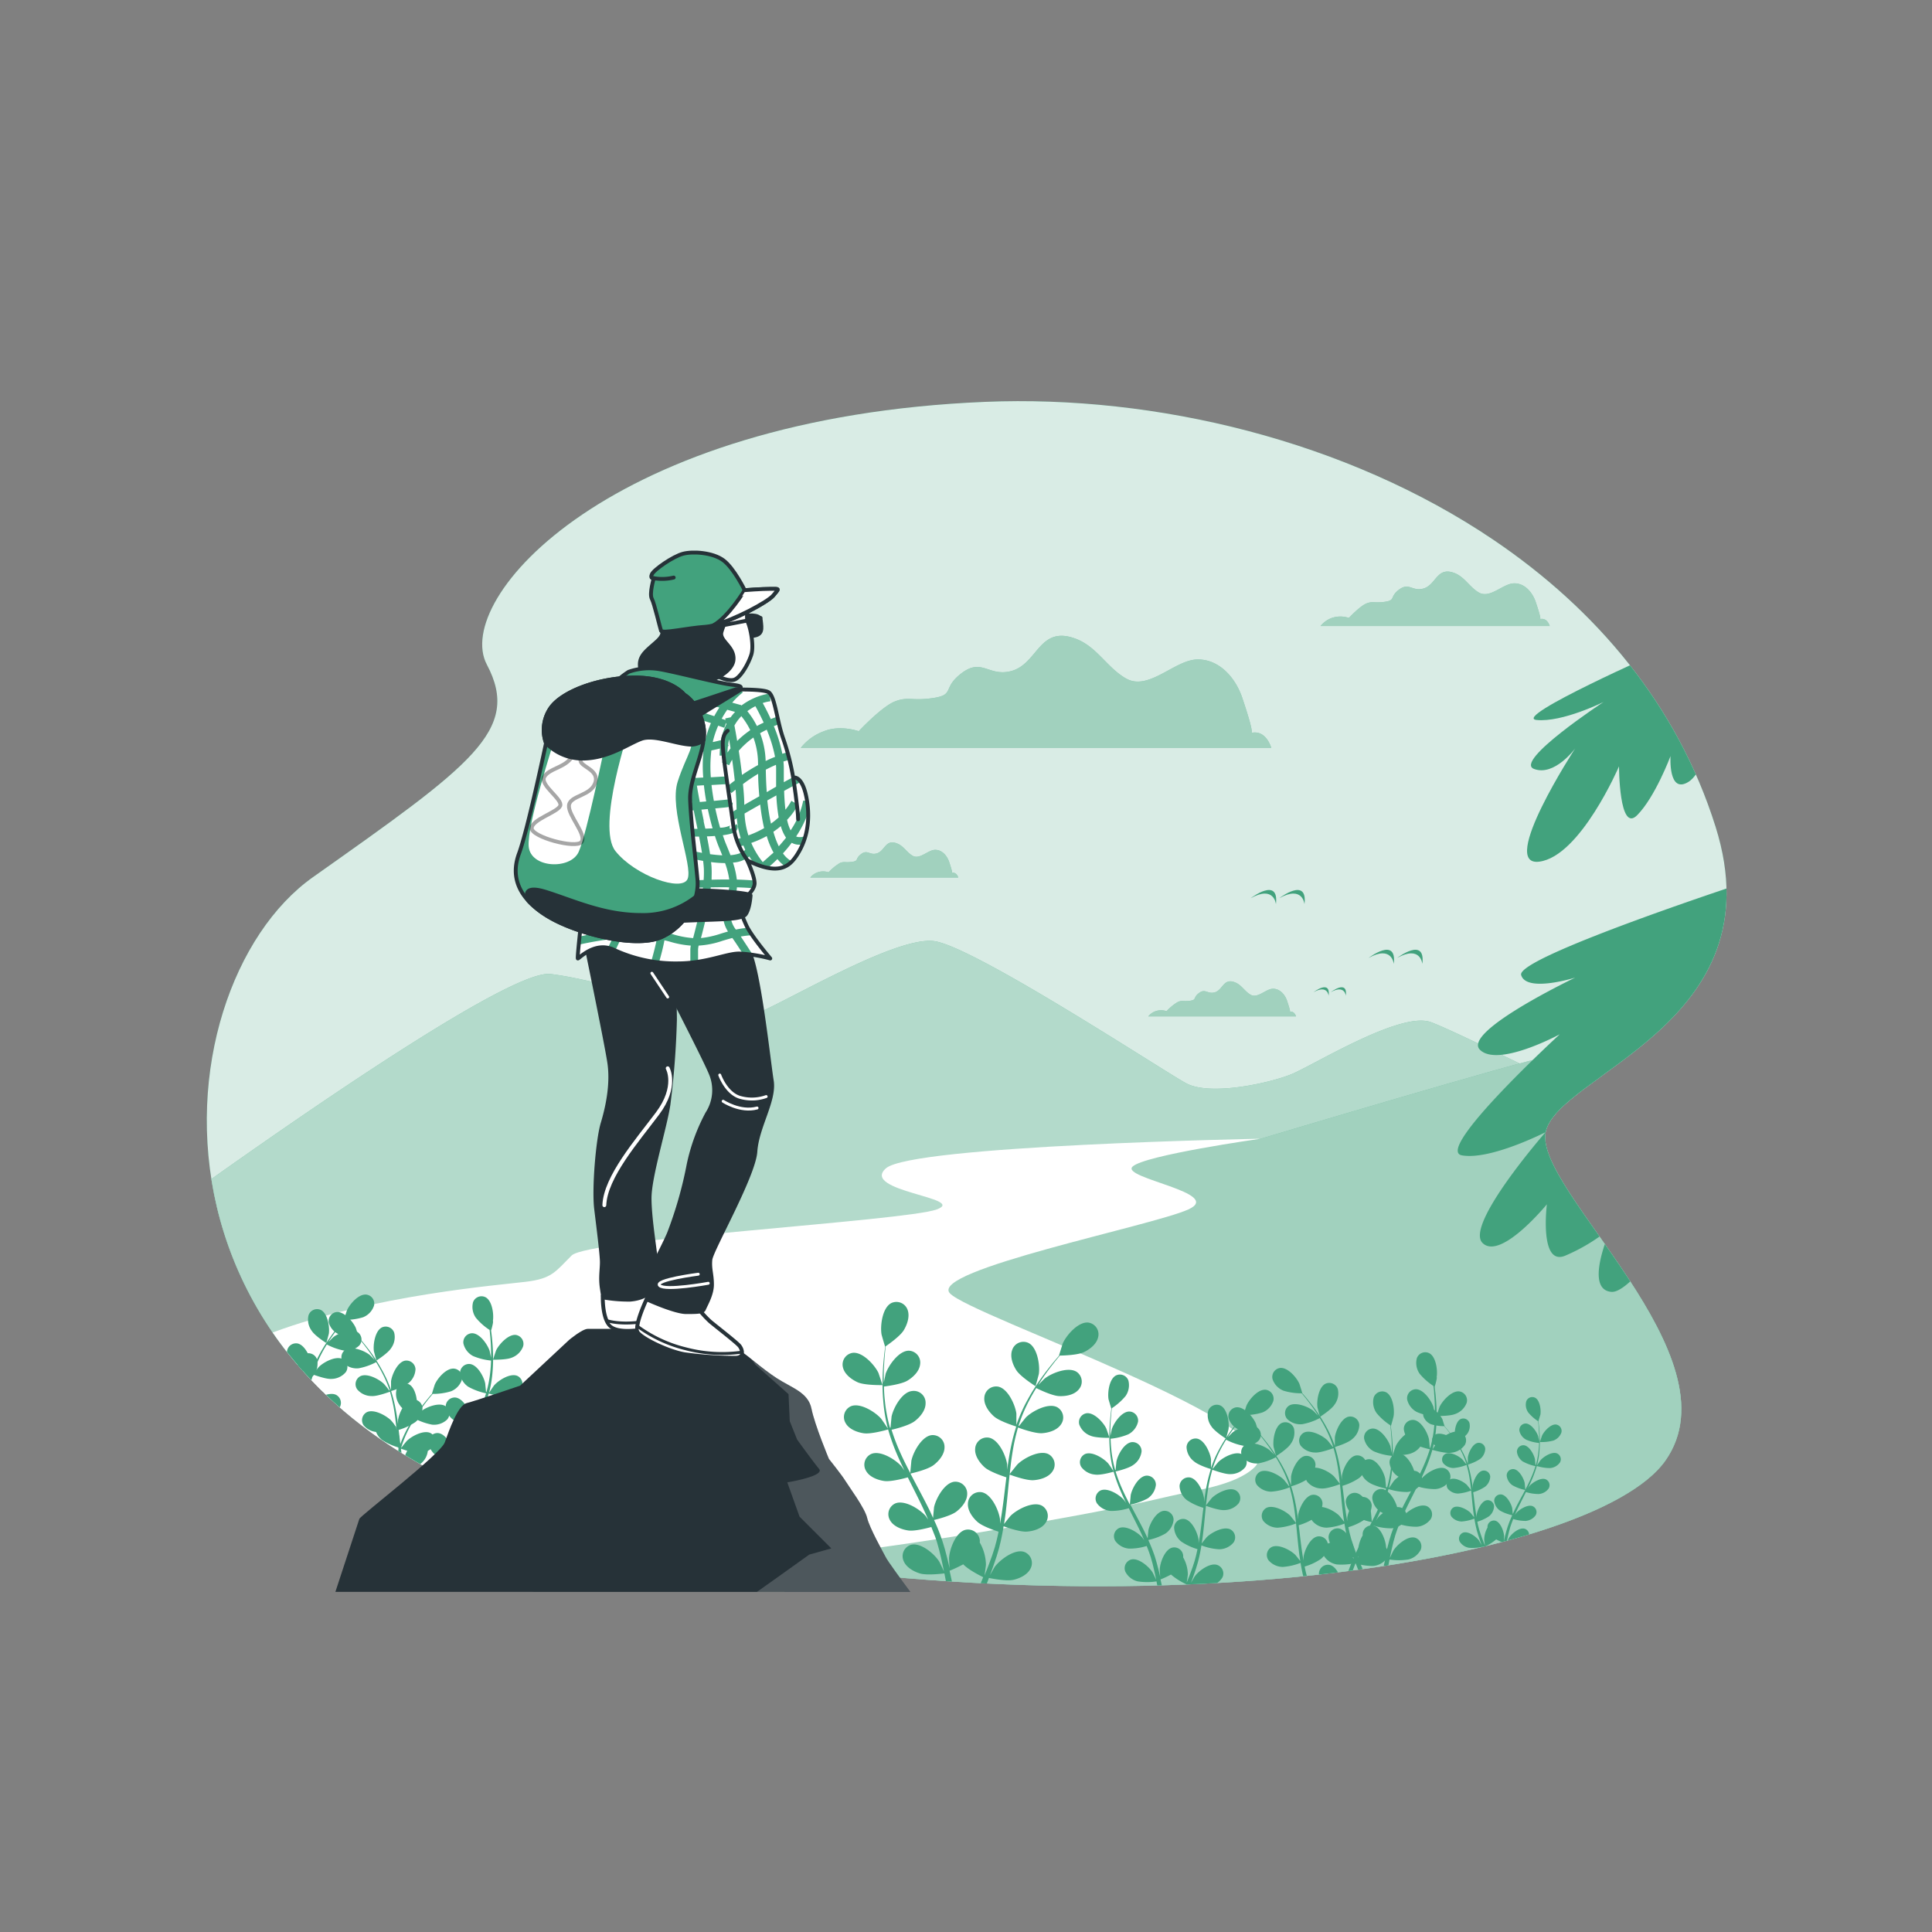 <svg xmlns="http://www.w3.org/2000/svg" xmlns:xlink="http://www.w3.org/1999/xlink" viewBox="0 0 500 500"><rect x="0" y="0" width="500" height="500" fill="#808080" stroke="none"/><defs><clipPath id="freepik--clip-path--inject-4"><path d="M386.55,139.74C348.48,114,299.08,102.18,255,104c-97,4-138,51-129,68s-4,26-45,55S30,369,158,397s254,8,273-19-34-70-31-85,60-28,44-79C434.08,182.39,413.06,157.68,386.55,139.74Z" style="fill:none"></path></clipPath><clipPath id="freepik--clip-path-2--inject-4"><path d="M150.81,234.9s0,.33-.1.87c-.33,2.89-1.35,12.1-1.17,12.28s4.24-4.46,9.11-2.34a37.72,37.72,0,0,0,16.74,3.61c7.42,0,12.51-2.55,15.9-2.55a37.78,37.78,0,0,1,8.05,1.28s-4.87-5.73-6.14-8.48a42.09,42.09,0,0,1-1.91-4.88s-18.23,0-27.55.43S150.81,234.9,150.81,234.9Z" style="fill:#fff;stroke:#263238;stroke-linecap:round;stroke-linejoin:round"></path></clipPath><clipPath id="freepik--clip-path-3--inject-4"><path d="M187.26,178.53s10-.42,11.66.63,2.12,7.42,3.81,12.09a62.57,62.57,0,0,1,2.55,10s2.54-.85,3.6,6.14-1.06,11.66-3,14.41-4.87,4.67-12.5.85c0,0,1.91,4,1.91,5.94s-2.76,4-2.76,4a261.46,261.46,0,0,1-26.28,1.91c-13.35.21-15.68-1.06-16.32-3s-1.06-31.58-.42-39.63,6.36-14,10.6-15.47S187.26,178.53,187.26,178.53Z" style="fill:#fff;stroke:#263238;stroke-linecap:round;stroke-linejoin:round"></path></clipPath></defs><g id="freepik--background-simple--inject-4"><path d="M386.55,139.74C348.48,114,299.08,102.18,255,104c-97,4-138,51-129,68s-4,26-45,55S30,369,158,397s254,8,273-19-34-70-31-85,60-28,44-79C434.08,182.39,413.06,157.68,386.55,139.74Z" style="fill:#42A27D"></path><path d="M386.55,139.74C348.48,114,299.08,102.18,255,104c-97,4-138,51-129,68s-4,26-45,55S30,369,158,397s254,8,273-19-34-70-31-85,60-28,44-79C434.08,182.39,413.06,157.68,386.55,139.74Z" style="fill:#fff;opacity:0.8"></path></g><g id="freepik--Mountains--inject-4"><path d="M399.89,294.11A6.52,6.52,0,0,1,400,293c.67-3.34,4-6.59,8.66-10.18-15.12-7.51-33.87-16.69-38.42-18.31-7.92-2.83-30.52,11.3-36.17,13.56s-20.92,5.65-27.13,2.26-54.26-35-65-36.74-44.08,19.22-49.17,19.79-36.17-9.61-50.3-11.31c-9.48-1.14-57.3,31.47-87.76,53.06a97,97,0,0,0,25.2,51.33c7.48-1.89,13.32-3.65,15.09-4.35,5.65-2.26,21.48-7.35,26.56-10.74s139.6-26,144.12-27.69-9-7.92-6.22-11.31C261.54,299.88,352,296,399.89,294.11Z" style="fill:#42A27D"></path><path d="M399.89,294.11A6.52,6.52,0,0,1,400,293c.67-3.34,4-6.59,8.66-10.18-15.12-7.51-33.87-16.69-38.42-18.31-7.92-2.83-30.52,11.3-36.17,13.56s-20.92,5.65-27.13,2.26-54.26-35-65-36.74-44.08,19.22-49.17,19.79-36.17-9.61-50.3-11.31c-9.48-1.14-57.3,31.47-87.76,53.06a97,97,0,0,0,25.2,51.33c7.48-1.89,13.32-3.65,15.09-4.35,5.65-2.26,21.48-7.35,26.56-10.74s139.6-26,144.12-27.69-9-7.92-6.22-11.31C261.54,299.88,352,296,399.89,294.11Z" style="fill:#fff;opacity:0.6"></path><path d="M414.87,278.22c-7.7-2.91-13.37-4.82-14.68-4.67-5.09.56-73.91,21.15-73.91,21.15s-48.17,4.28-57.77,7.67.56,1.7,10.17,9.61-49.74,15.82-62.17,20.35,25.43,13,46.34,22-89.29,11.87-89.29,11.87l-3.65,33.23C293.72,423.75,412.59,404.16,431,378c19-27-34-70-31-85C400.94,288.29,407.21,283.78,414.87,278.22Z" style="fill:#42A27D"></path><path d="M414.87,278.22c-7.7-2.91-13.37-4.82-14.68-4.67-5.09.56-73.91,21.15-73.91,21.15s-48.17,4.28-57.77,7.67.56,1.7,10.17,9.61-49.74,15.82-62.17,20.35,25.43,13,46.34,22-89.29,11.87-89.29,11.87l-3.65,33.23C293.72,423.75,412.59,404.16,431,378c19-27-34-70-31-85C400.94,288.29,407.21,283.78,414.87,278.22Z" style="fill:#fff;opacity:0.5"></path><path d="M324.57,379.83c11.5-10.64-73.2-39.16-78.74-45.12s52.36-17.45,61.72-21.71-17.45-8.08-14.47-11.06,33.2-7.24,33.2-7.24-90.23,1.7-97,7.66S250.52,310,242.43,313s-90.23,7.66-94.49,11.92-5.11,6-11.92,6.81c-6.27.79-39.32,3.38-65.45,13.12C86.3,367.7,114,387.37,158,397c13.23,2.89,26.43,5.27,39.5,7.18,21-2.21,41.92-5.18,62.73-8.73,14.24-2.43,28.51-4.94,42.58-8.26C309.23,385.68,319.47,384.55,324.57,379.83Z" style="fill:#fff"></path></g><g id="freepik--Clouds--inject-4"><path d="M323.85,189.67c.67-.22-2.06-8.17-2.3-8.92-1.68-5.14-5.87-10.19-11.71-10.08s-12.58,8.24-18.41,4.93c-4.82-2.73-7.41-8-12.69-10.16-10-4-10,6.62-17.32,8.3-5.6,1.3-7.32-3.44-12.49.43s-1.72,5.6-7.31,6.46-6.46-.43-9.91.86-9.47,7.75-9.47,7.75-4.74-1.72-9,0a13.5,13.5,0,0,0-6,4.31H329S327.72,188.81,323.85,189.67Z" style="fill:#42A27D"></path><path d="M246.37,225.9c.21-.07-.64-2.56-.72-2.8-.53-1.61-1.84-3.2-3.67-3.16s-3.95,2.58-5.78,1.54c-1.51-.85-2.32-2.51-4-3.18-3.14-1.27-3.14,2.07-5.44,2.6-1.75.41-2.29-1.08-3.91.14s-.54,1.75-2.3,2-2-.13-3.11.27a12.82,12.82,0,0,0-3,2.44,4.47,4.47,0,0,0-2.84,0,4.22,4.22,0,0,0-1.89,1.35H248S247.59,225.63,246.37,225.9Z" style="fill:#42A27D"></path><path d="M333.83,261.85c.21-.07-.65-2.56-.72-2.79-.53-1.62-1.85-3.2-3.68-3.17s-3.94,2.59-5.77,1.55c-1.52-.86-2.33-2.52-4-3.19-3.13-1.26-3.13,2.08-5.43,2.61-1.76.4-2.3-1.08-3.92.13s-.54,1.76-2.29,2-2-.14-3.11.27a12.6,12.6,0,0,0-3,2.43,4.48,4.48,0,0,0-2.84,0,4.22,4.22,0,0,0-1.89,1.35h38.23S335,261.58,333.83,261.85Z" style="fill:#42A27D"></path><path d="M398.59,160.22c.32-.11-1-4-1.12-4.35-.82-2.5-2.86-5-5.7-4.9s-6.12,4-9,2.4c-2.35-1.33-3.61-3.91-6.18-5-4.86-2-4.87,3.22-8.43,4-2.72.63-3.56-1.67-6.07.21s-.84,2.73-3.57,3.15-3.14-.21-4.82.42-4.61,3.77-4.61,3.77a6.9,6.9,0,0,0-4.4,0,6.6,6.6,0,0,0-2.93,2.09h59.3S400.47,159.8,398.59,160.22Z" style="fill:#42A27D"></path><g style="opacity:0.5"><path d="M323.85,189.67c.67-.22-2.06-8.17-2.3-8.92-1.68-5.14-5.87-10.19-11.71-10.08s-12.58,8.24-18.41,4.93c-4.82-2.73-7.41-8-12.69-10.16-10-4-10,6.62-17.32,8.3-5.6,1.3-7.32-3.44-12.49.43s-1.72,5.6-7.31,6.46-6.46-.43-9.91.86-9.47,7.75-9.47,7.75-4.74-1.72-9,0a13.5,13.5,0,0,0-6,4.31H329S327.72,188.81,323.85,189.67Z" style="fill:#fff"></path><path d="M246.37,225.9c.21-.07-.64-2.56-.72-2.8-.53-1.61-1.84-3.2-3.67-3.16s-3.95,2.58-5.78,1.54c-1.51-.85-2.32-2.51-4-3.18-3.14-1.27-3.14,2.07-5.44,2.6-1.75.41-2.29-1.08-3.91.14s-.54,1.75-2.3,2-2-.13-3.11.27a12.82,12.82,0,0,0-3,2.44,4.47,4.47,0,0,0-2.84,0,4.22,4.22,0,0,0-1.89,1.35H248S247.59,225.63,246.37,225.9Z" style="fill:#fff"></path><path d="M333.83,261.85c.21-.07-.65-2.56-.72-2.79-.53-1.62-1.85-3.2-3.68-3.17s-3.94,2.59-5.77,1.55c-1.52-.86-2.33-2.52-4-3.19-3.13-1.26-3.13,2.08-5.43,2.61-1.76.4-2.3-1.08-3.92.13s-.54,1.76-2.29,2-2-.14-3.11.27a12.6,12.6,0,0,0-3,2.43,4.48,4.48,0,0,0-2.84,0,4.22,4.22,0,0,0-1.89,1.35h38.23S335,261.58,333.83,261.85Z" style="fill:#fff"></path><path d="M398.59,160.22c.32-.11-1-4-1.12-4.35-.82-2.5-2.86-5-5.7-4.9s-6.12,4-9,2.4c-2.35-1.33-3.61-3.91-6.18-5-4.86-2-4.87,3.22-8.43,4-2.72.63-3.56-1.67-6.07.21s-.84,2.73-3.57,3.15-3.14-.21-4.82.42-4.61,3.77-4.61,3.77a6.9,6.9,0,0,0-4.4,0,6.6,6.6,0,0,0-2.93,2.09h59.3S400.47,159.8,398.59,160.22Z" style="fill:#fff"></path></g></g><g id="freepik--Birds--inject-4"><path d="M360.71,249.47s-.43-4.95-6.52-1.55C354.19,247.92,361.58,242.24,360.71,249.47Z" style="fill:#42A27D"></path><path d="M368.1,249.47s-.42-4.95-6.52-1.55C361.58,247.92,369,242.24,368.1,249.47Z" style="fill:#42A27D"></path><path d="M343.86,257.72s-.25-3-3.92-.94C339.94,256.78,344.39,253.36,343.86,257.72Z" style="fill:#42A27D"></path><path d="M348.31,257.72s-.25-3-3.92-.94C344.39,256.78,348.83,253.36,348.31,257.72Z" style="fill:#42A27D"></path><path d="M330.21,234s-.43-4.95-6.52-1.55C323.69,232.46,331.08,226.77,330.21,234Z" style="fill:#42A27D"></path><path d="M337.6,234s-.42-4.95-6.52-1.55C331.08,232.46,338.47,226.77,337.6,234Z" style="fill:#42A27D"></path></g><g id="freepik--Plants--inject-4"><g style="clip-path:url(#freepik--clip-path--inject-4)"><path d="M97.41,352.11s-.63-2.3-.65-2.45c-.24-1.75.32-5.27,2.09-6.13a2.33,2.33,0,0,1,3.18,1.41,4.85,4.85,0,0,1-.84,4C100.35,350.26,97.42,352.11,97.41,352.11Z" style="fill:#42A27D"></path><path d="M132.47,351.35c-1.42.62-4.89.54-4.89.54s.75-2.27.81-2.41c.76-1.59,3.17-4.22,5.12-4a2.34,2.34,0,0,1,1.88,2.93A4.93,4.93,0,0,1,132.47,351.35Z" style="fill:#42A27D"></path><path d="M127.09,344.32l0,0c.07.55.15,1.15.22,1.8.12,1.21.24,2.58.28,4.08a40.12,40.12,0,0,1-.12,4.84,30.94,30.94,0,0,1-.89,5.35.14.14,0,0,0,0,.06c.31-.49,1.22-1.83,1.3-1.92,1.16-1.33,4.17-3.23,6-2.46a2.33,2.33,0,0,1,1,3.32,4.88,4.88,0,0,1-3.58,2c-1.47.22-4.56-.68-4.81-.75a42.56,42.56,0,0,1-1.87,5.19c-.43,1-.89,2-1.36,2.94l.58-.83c1.15-1.33,4.16-3.23,6-2.46a2.34,2.34,0,0,1,1,3.32,4.89,4.89,0,0,1-3.58,2,15.5,15.5,0,0,1-4.68-.72c-.18.37-.36.75-.55,1.12-.9,1.78-1.8,3.56-2.63,5.32-.29.63-.56,1.25-.83,1.88.26-.37.47-.68.51-.72,1.15-1.33,4.16-3.23,6-2.46a2.34,2.34,0,0,1,1,3.32,4.9,4.9,0,0,1-3.59,2,14.7,14.7,0,0,1-4.54-.68c-.26.65-.52,1.3-.73,1.94-.14.43-.31.85-.42,1.3s-.25.88-.37,1.31c-.2.84-.42,1.71-.59,2.54-.13.58-.24,1.13-.35,1.68.28-.62.86-1.83.92-1.93.94-1.49,3.63-3.82,5.55-3.34a2.35,2.35,0,0,1,1.52,3.13,4.85,4.85,0,0,1-3.23,2.53,15.9,15.9,0,0,1-4.84,0c-.19.92-.36,1.81-.5,2.66-.47,2.66-.78,4.92-1,6.61h-1.33c.24-1.72.61-4.06,1.16-6.83.18-.93.39-1.92.62-2.94a24.81,24.81,0,0,1-2.7-1.27,17.63,17.63,0,0,1-3.93,2.54c.35.86.7,1.7,1,2.49,1.06,2.45,2,4.5,2.81,6h-1.46c-.69-1.48-1.53-3.35-2.43-5.55-.36-.88-.73-1.83-1.1-2.8a16.35,16.35,0,0,1-4.83.37A4.89,4.89,0,0,1,98.39,388a2.33,2.33,0,0,1,1.29-3.23c1.87-.63,4.72,1.49,5.77,2.91.06.09.63,1.07,1,1.69-.15-.4-.3-.78-.45-1.19-.29-.82-.57-1.64-.87-2.52l-.39-1.31c-.14-.43-.23-.91-.35-1.37-.25-1.06-.46-2.16-.64-3.27a15.46,15.46,0,0,1-4.58,1.06,4.89,4.89,0,0,1-3.72-1.75,2.34,2.34,0,0,1,.78-3.39c1.76-.9,4.9.77,6.15,2,.08.08.87,1.07,1.3,1.63-.1-.67-.21-1.34-.29-2-.25-2-.43-3.95-.63-5.93l-.18-1.82c-.26.09-3.26,1.21-4.74,1.11a4.9,4.9,0,0,1-3.72-1.74,2.34,2.34,0,0,1,.78-3.39c1.76-.91,4.9.76,6.15,2,.1.09,1.24,1.52,1.51,1.9-.14-1.34-.29-2.66-.49-4a42.93,42.93,0,0,0-1.14-5.21c-.12,0-3.25,1.23-4.76,1.12a4.87,4.87,0,0,1-3.73-1.74,2.34,2.34,0,0,1,.79-3.39c1.75-.91,4.9.76,6.15,2,.08.08,1,1.17,1.36,1.7l.1-.06A31.68,31.68,0,0,0,98.75,355c-.45-.88-.93-1.69-1.41-2.47a15.72,15.72,0,0,1-4.51,1.58,4.87,4.87,0,0,1-3.89-1.32,2.33,2.33,0,0,1,.4-3.45c1.65-1.1,5,.22,6.34,1.32.07.06.77.75,1.27,1.26-.23-.35-.45-.72-.67-1.05-.83-1.24-1.66-2.33-2.41-3.29-.43-.54-.82-1-1.2-1.46a15.72,15.72,0,0,1-4.71-.68,4.86,4.86,0,0,1-2.84-3,2.34,2.34,0,0,1,1.95-2.88c2-.21,4.3,2.48,5,4.09.07.14.79,2.43.75,2.43h0c.37.42.76.88,1.18,1.38.77.95,1.63,2,2.49,3.25A44.8,44.8,0,0,1,99,354.8a30.63,30.63,0,0,1,2.2,4.95s0,0,0,.06c0-.57,0-2.19,0-2.32.22-1.74,1.69-5,3.63-5.35a2.35,2.35,0,0,1,2.7,2.2,4.92,4.92,0,0,1-1.88,3.66,16.65,16.65,0,0,1-4.43,2,41.13,41.13,0,0,1,1.3,5.36c.19,1.06.35,2.13.49,3.2,0-.5,0-.95,0-1,.22-1.75,1.69-5,3.63-5.35a2.35,2.35,0,0,1,2.7,2.2,4.88,4.88,0,0,1-1.88,3.65,15.52,15.52,0,0,1-4.29,2l.15,1.24c.24,2,.47,4,.75,5.89.1.69.22,1.35.34,2,0-.44,0-.82,0-.87.22-1.75,1.69-5,3.63-5.36a2.35,2.35,0,0,1,2.7,2.2,4.92,4.92,0,0,1-1.88,3.66,15,15,0,0,1-4.17,1.94c.14.68.29,1.36.46,2,.12.45.21.88.37,1.32l.42,1.3c.29.81.59,1.66.9,2.44.21.55.42,1.07.64,1.6-.11-.68-.29-2-.29-2.12a9,9,0,0,1,1.21-4.41,4.41,4.41,0,0,1,0-.52,2.34,2.34,0,0,1,2.86-2c1.91.5,3.12,3.85,3.21,5.61,0,.11-.06,1.24-.12,2,.1-.42.19-.82.29-1.25.2-.84.42-1.68.66-2.58.13-.43.27-.87.4-1.31s.31-.88.46-1.33c.38-1,.81-2.06,1.27-3.08a15.59,15.59,0,0,1-4.4-1.65,4.89,4.89,0,0,1-2.15-3.51,2.34,2.34,0,0,1,2.53-2.39c2,.21,3.66,3.34,4,5.07,0,.1.14,1.37.19,2.07.28-.62.56-1.23.86-1.84.88-1.77,1.82-3.53,2.75-5.29.29-.54.57-1.08.85-1.62a16.3,16.3,0,0,1-4.56-1.69,4.87,4.87,0,0,1-2.15-3.5,2.34,2.34,0,0,1,2.53-2.4c2,.22,3.66,3.34,4,5.07,0,.13.19,1.95.21,2.42.62-1.19,1.22-2.38,1.77-3.58a40.21,40.21,0,0,0,1.93-5,16.31,16.31,0,0,1-4.59-1.69,4.86,4.86,0,0,1-2.14-3.51,2.34,2.34,0,0,1,2.52-2.39c2,.21,3.67,3.34,4,5.07,0,.11.15,1.5.2,2.16l.11,0a29.47,29.47,0,0,0,1-5.28c.11-1,.16-1.92.19-2.84a15.81,15.81,0,0,1-4.63-1.16,4.9,4.9,0,0,1-2.52-3.26,2.33,2.33,0,0,1,2.25-2.65c2,0,4,2.92,4.55,4.59,0,.1.23,1.06.36,1.76,0-.42,0-.85,0-1.24,0-1.5-.09-2.86-.19-4.07-.06-.69-.12-1.31-.19-1.89a15.62,15.62,0,0,1-3.56-3.16,4.87,4.87,0,0,1-.73-4,2.32,2.32,0,0,1,3.21-1.32c1.76.9,2.22,4.43,1.93,6.17C127.78,342,127.12,344.34,127.09,344.32Z" style="fill:#42A27D"></path><path d="M84.46,347.58s.63-2.3.65-2.45c.24-1.75-.32-5.26-2.09-6.12a2.33,2.33,0,0,0-3.18,1.41,4.85,4.85,0,0,0,.84,4C81.52,345.74,84.45,347.58,84.46,347.58Z" style="fill:#42A27D"></path><path d="M49.4,346.82c1.42.62,4.89.54,4.89.54s-.75-2.27-.81-2.4c-.76-1.59-3.17-4.22-5.12-4a2.35,2.35,0,0,0-1.88,2.93A4.88,4.88,0,0,0,49.4,346.82Z" style="fill:#42A27D"></path><path d="M54.78,339.79l0,0c-.07.56-.15,1.16-.22,1.81-.12,1.21-.24,2.58-.28,4.08a40.16,40.16,0,0,0,.12,4.84,30.68,30.68,0,0,0,.89,5.34.14.14,0,0,1,0,.06c-.31-.48-1.22-1.82-1.3-1.91-1.16-1.34-4.17-3.24-6-2.46a2.33,2.33,0,0,0-1,3.32,4.88,4.88,0,0,0,3.58,2,16.55,16.55,0,0,0,4.81-.75,43.17,43.17,0,0,0,1.87,5.19c.43,1,.89,2,1.36,2.94-.28-.42-.54-.79-.58-.83-1.15-1.34-4.16-3.23-6-2.46a2.34,2.34,0,0,0-1,3.32,4.88,4.88,0,0,0,3.59,2,15.83,15.83,0,0,0,4.67-.71c.18.37.36.74.55,1.11.9,1.79,1.8,3.56,2.63,5.33.29.62.56,1.25.83,1.87l-.51-.72c-1.15-1.33-4.16-3.23-6-2.45a2.33,2.33,0,0,0-1,3.31,4.88,4.88,0,0,0,3.59,2,15,15,0,0,0,4.54-.68c.26.64.52,1.29.73,1.93.14.44.31.85.42,1.3s.25.88.37,1.32c.2.84.42,1.71.59,2.54.13.57.24,1.12.35,1.68-.28-.63-.86-1.84-.92-1.93-.94-1.49-3.63-3.83-5.55-3.34A2.33,2.33,0,0,0,58.38,382a4.9,4.9,0,0,0,3.23,2.54,15.83,15.83,0,0,0,4.84,0c.19.92.36,1.82.5,2.66.47,2.66.78,4.93,1,6.61h1.33c-.24-1.71-.61-4.06-1.16-6.82-.18-.94-.39-1.93-.62-2.94a29.68,29.68,0,0,0,2.7-1.27,17.15,17.15,0,0,0,3.93,2.53c-.35.87-.7,1.71-1,2.5-1.06,2.45-2,4.49-2.81,6h1.46c.69-1.47,1.53-3.35,2.43-5.55.36-.88.73-1.82,1.1-2.8a16,16,0,0,0,4.83.38,4.88,4.88,0,0,0,3.41-2.29,2.33,2.33,0,0,0-1.29-3.23c-1.87-.63-4.72,1.5-5.77,2.92-.06.08-.63,1.06-1,1.69l.45-1.2c.3-.81.57-1.63.87-2.52l.39-1.3c.14-.44.23-.91.35-1.37.25-1.07.46-2.16.64-3.27a15.48,15.48,0,0,0,4.58,1,4.89,4.89,0,0,0,3.73-1.74,2.35,2.35,0,0,0-.79-3.39c-1.75-.9-4.9.76-6.15,2-.08.08-.87,1.07-1.3,1.62.1-.66.21-1.33.3-2,.24-2,.42-3.94.62-5.93.06-.61.12-1.21.19-1.82a15.79,15.79,0,0,0,4.73,1.11,4.87,4.87,0,0,0,3.72-1.74A2.34,2.34,0,0,0,87,361c-1.76-.9-4.9.77-6.15,2-.1.1-1.24,1.53-1.51,1.9.14-1.33.29-2.66.49-4A42.12,42.12,0,0,1,81,355.74c.12,0,3.25,1.22,4.76,1.12a4.92,4.92,0,0,0,3.73-1.75,2.33,2.33,0,0,0-.79-3.38c-1.75-.91-4.9.76-6.15,2-.08.08-1,1.17-1.36,1.7l-.1-.05a31.28,31.28,0,0,1,2.07-4.95c.45-.88.93-1.69,1.42-2.48a15.78,15.78,0,0,0,4.51,1.59,4.93,4.93,0,0,0,3.89-1.32,2.35,2.35,0,0,0-.41-3.46c-1.65-1.09-5,.22-6.34,1.32-.07.06-.77.75-1.26,1.26.22-.35.44-.71.66-1,.83-1.25,1.66-2.33,2.41-3.29.43-.54.82-1,1.2-1.47a15.67,15.67,0,0,0,4.71-.67,4.88,4.88,0,0,0,2.84-3,2.33,2.33,0,0,0-2-2.87c-2-.21-4.3,2.48-5,4.09-.07.14-.78,2.42-.75,2.42h0c-.37.42-.76.88-1.18,1.39-.77.94-1.63,2-2.48,3.25a40.38,40.38,0,0,0-2.58,4.1,30.24,30.24,0,0,0-2.2,5,.14.14,0,0,1,0,.06c0-.58,0-2.2,0-2.32-.22-1.75-1.69-5-3.63-5.35a2.34,2.34,0,0,0-2.7,2.19,4.92,4.92,0,0,0,1.88,3.66,16,16,0,0,0,4.43,2,41.67,41.67,0,0,0-1.3,5.37c-.19,1.05-.35,2.12-.49,3.2,0-.5,0-.95,0-1-.22-1.75-1.69-5-3.63-5.35a2.34,2.34,0,0,0-2.7,2.19,4.92,4.92,0,0,0,1.88,3.66,15.52,15.52,0,0,0,4.29,2l-.15,1.24c-.24,2-.47,4-.75,5.89-.1.68-.22,1.35-.34,2,0-.45,0-.82,0-.88-.22-1.75-1.69-5-3.63-5.35a2.33,2.33,0,0,0-2.69,2.2,4.84,4.84,0,0,0,1.87,3.65A14.72,14.72,0,0,0,77,376.24c-.14.68-.29,1.37-.46,2-.12.44-.21.88-.37,1.32s-.28.87-.41,1.29c-.3.82-.6,1.66-.91,2.45-.21.55-.42,1.07-.63,1.59.1-.67.28-2,.29-2.12a9.13,9.13,0,0,0-1.22-4.41,4.67,4.67,0,0,0,0-.52,2.35,2.35,0,0,0-2.86-2c-1.91.51-3.12,3.86-3.21,5.62,0,.1.06,1.24.12,1.95-.1-.41-.19-.82-.29-1.24-.2-.85-.42-1.68-.66-2.58-.13-.44-.26-.87-.4-1.31s-.31-.89-.46-1.33c-.38-1-.81-2.06-1.27-3.09a15.19,15.19,0,0,0,4.4-1.65,4.87,4.87,0,0,0,2.15-3.5,2.34,2.34,0,0,0-2.53-2.4c-2,.22-3.66,3.34-4,5.07,0,.11-.14,1.38-.19,2.07-.28-.61-.56-1.22-.86-1.84-.88-1.76-1.82-3.52-2.75-5.28-.29-.54-.57-1.08-.85-1.63a16.09,16.09,0,0,0,4.56-1.68,4.89,4.89,0,0,0,2.15-3.51,2.34,2.34,0,0,0-2.53-2.39c-2,.21-3.66,3.34-4,5.07,0,.13-.19,1.95-.21,2.42-.62-1.19-1.22-2.39-1.77-3.58a42.53,42.53,0,0,1-1.93-5c.12,0,3.39-.77,4.59-1.69a4.89,4.89,0,0,0,2.14-3.51,2.33,2.33,0,0,0-2.52-2.39c-2,.21-3.67,3.34-4,5.06,0,.12-.15,1.51-.2,2.17h-.11a29.37,29.37,0,0,1-1-5.27c-.11-1-.16-1.92-.19-2.84a15.87,15.87,0,0,0,4.63-1.17,4.86,4.86,0,0,0,2.52-3.25,2.33,2.33,0,0,0-2.25-2.65c-2,0-4,2.91-4.55,4.59,0,.09-.23,1.05-.36,1.75,0-.41,0-.84,0-1.24,0-1.49.1-2.86.19-4.07.06-.68.12-1.31.19-1.89a15.55,15.55,0,0,0,3.56-3.15,4.85,4.85,0,0,0,.73-4.05A2.34,2.34,0,0,0,56,331.18c-1.76.91-2.22,4.44-1.93,6.18C54.09,337.51,54.75,339.81,54.78,339.79Z" style="fill:#42A27D"></path><path d="M107.23,366.8s.63-2.3.65-2.45c.25-1.75-.31-5.26-2.09-6.12a2.33,2.33,0,0,0-3.18,1.41,4.89,4.89,0,0,0,.85,4C104.3,365,107.23,366.8,107.23,366.8Z" style="fill:#42A27D"></path><path d="M72.18,366c1.42.62,4.88.54,4.88.54s-.74-2.27-.81-2.4c-.76-1.59-3.16-4.22-5.12-4a2.34,2.34,0,0,0-1.87,2.93A4.85,4.85,0,0,0,72.18,366Z" style="fill:#42A27D"></path><path d="M77.56,359l0,0c-.08.56-.15,1.15-.22,1.81-.12,1.21-.25,2.58-.28,4.08a42.27,42.27,0,0,0,.11,4.84,30.72,30.72,0,0,0,.9,5.34s0,0,0,.06c-.31-.49-1.22-1.82-1.31-1.92-1.15-1.33-4.16-3.23-6-2.46a2.35,2.35,0,0,0-1,3.32,4.88,4.88,0,0,0,3.59,2,16,16,0,0,0,4.8-.76,40.47,40.47,0,0,0,1.88,5.19c.43,1,.88,2,1.36,2.94-.28-.41-.54-.78-.58-.82-1.15-1.34-4.17-3.24-6-2.46a2.33,2.33,0,0,0-1,3.32,4.88,4.88,0,0,0,3.58,2,15.55,15.55,0,0,0,4.68-.72c.18.38.36.75.55,1.12.89,1.78,1.8,3.56,2.63,5.33.29.62.55,1.25.82,1.87l-.5-.72c-1.15-1.33-4.17-3.23-6-2.46a2.34,2.34,0,0,0-1,3.32,4.89,4.89,0,0,0,3.58,2,15.08,15.08,0,0,0,4.55-.68c.26.64.51,1.29.73,1.93.14.44.3.85.42,1.3s.25.88.37,1.32c.2.84.41,1.71.59,2.54.13.57.24,1.12.35,1.68-.28-.63-.87-1.84-.93-1.93-.94-1.5-3.63-3.83-5.54-3.34a2.33,2.33,0,0,0-1.52,3.12,4.87,4.87,0,0,0,3.23,2.54,16.16,16.16,0,0,0,4.84,0c.18.92.35,1.81.5,2.66.47,2.66.77,4.93,1,6.61H92c-.24-1.71-.6-4.06-1.15-6.82-.18-.94-.4-1.93-.63-2.95A24.81,24.81,0,0,0,93,402a16.73,16.73,0,0,0,3.94,2.54c-.35.87-.7,1.71-1,2.5-1.06,2.45-2,4.49-2.81,6h1.45c.69-1.47,1.54-3.35,2.44-5.55.36-.88.73-1.82,1.1-2.8a16,16,0,0,0,4.83.38,4.9,4.9,0,0,0,3.41-2.29A2.34,2.34,0,0,0,105,399.5c-1.87-.63-4.73,1.5-5.77,2.92-.07.08-.63,1.06-1,1.69l.44-1.2c.3-.81.58-1.63.87-2.52l.39-1.3c.14-.44.24-.91.36-1.37.25-1.07.46-2.17.64-3.27a15.4,15.4,0,0,0,4.58,1.05,4.87,4.87,0,0,0,3.72-1.74,2.34,2.34,0,0,0-.78-3.39c-1.76-.9-4.9.76-6.15,2-.08.07-.88,1.07-1.3,1.62.1-.67.21-1.33.29-2,.24-2,.43-3.95.62-5.93.06-.61.13-1.21.19-1.82a15.88,15.88,0,0,0,4.74,1.11,4.87,4.87,0,0,0,3.72-1.74,2.34,2.34,0,0,0-.79-3.39c-1.75-.9-4.9.77-6.15,2-.09.09-1.23,1.52-1.51,1.9.14-1.33.3-2.66.5-4a40.9,40.9,0,0,1,1.14-5.22c.12.05,3.25,1.23,4.76,1.12a4.87,4.87,0,0,0,3.72-1.74,2.34,2.34,0,0,0-.78-3.39c-1.76-.9-4.9.77-6.15,2-.08.08-1,1.17-1.36,1.7l-.1,0a29.52,29.52,0,0,1,2.07-5c.45-.88.93-1.7,1.41-2.48a15.89,15.89,0,0,0,4.51,1.59,4.88,4.88,0,0,0,3.89-1.33,2.33,2.33,0,0,0-.41-3.45c-1.64-1.09-5,.22-6.33,1.32-.07.06-.77.75-1.27,1.26.23-.35.45-.71.67-1,.83-1.25,1.66-2.33,2.4-3.29.43-.54.83-1,1.21-1.47a15.71,15.71,0,0,0,4.71-.67,4.88,4.88,0,0,0,2.84-3,2.33,2.33,0,0,0-2-2.87c-2-.22-4.3,2.47-5,4.08-.06.14-.78,2.43-.74,2.43h0c-.37.42-.77.88-1.18,1.39-.77.94-1.63,2-2.49,3.24a39.92,39.92,0,0,0-2.57,4.11,29.87,29.87,0,0,0-2.2,4.95l0,.06c0-.58,0-2.2,0-2.32-.23-1.75-1.69-5-3.63-5.35A2.33,2.33,0,0,0,97,369a4.88,4.88,0,0,0,1.88,3.66,16,16,0,0,0,4.42,2,43.4,43.4,0,0,0-1.3,5.37c-.18,1.05-.34,2.12-.48,3.2,0-.5,0-.95,0-1-.23-1.75-1.69-5-3.63-5.36a2.35,2.35,0,0,0-2.7,2.2,4.88,4.88,0,0,0,1.88,3.66,15.39,15.39,0,0,0,4.29,2c-.05.41-.11.82-.16,1.24-.23,2-.46,4-.74,5.89-.1.68-.23,1.35-.35,2,0-.45,0-.82,0-.88-.23-1.75-1.69-5-3.63-5.35a2.34,2.34,0,0,0-2.7,2.2,4.88,4.88,0,0,0,1.88,3.65,14.72,14.72,0,0,0,4.17,1.94c-.15.68-.29,1.37-.46,2-.13.44-.22.88-.37,1.32s-.28.87-.42,1.29c-.29.82-.6,1.66-.91,2.45-.21.55-.42,1.07-.63,1.59.11-.67.29-2,.29-2.12a9.11,9.11,0,0,0-1.21-4.41,3,3,0,0,0,0-.52,2.34,2.34,0,0,0-2.85-2c-1.91.51-3.12,3.86-3.21,5.62,0,.1.06,1.24.12,1.95-.1-.41-.19-.82-.29-1.24-.2-.85-.43-1.68-.67-2.59l-.39-1.3c-.12-.44-.31-.89-.46-1.34-.38-1-.81-2.05-1.27-3.08a15.29,15.29,0,0,0,4.4-1.65,4.86,4.86,0,0,0,2.14-3.5,2.34,2.34,0,0,0-2.52-2.4c-2,.22-3.67,3.34-4,5.07,0,.11-.14,1.38-.19,2.07-.28-.61-.56-1.23-.86-1.84-.88-1.76-1.82-3.53-2.76-5.29L82.4,384c.26-.06,3.39-.78,4.56-1.68a4.87,4.87,0,0,0,2.14-3.51,2.33,2.33,0,0,0-2.52-2.39c-2,.21-3.67,3.34-4,5.06,0,.14-.19,2-.21,2.43-.62-1.19-1.23-2.39-1.77-3.59a40.08,40.08,0,0,1-1.93-5c.12,0,3.38-.77,4.59-1.7a4.89,4.89,0,0,0,2.14-3.5,2.33,2.33,0,0,0-2.52-2.39c-2,.21-3.67,3.34-4,5.06,0,.12-.16,1.51-.2,2.17h-.11a30.32,30.32,0,0,1-1-5.27c-.11-1-.16-1.93-.19-2.84A15.85,15.85,0,0,0,82,365.68a4.89,4.89,0,0,0,2.52-3.25,2.35,2.35,0,0,0-2.25-2.66c-2,0-4,2.92-4.55,4.6,0,.09-.23,1.05-.37,1.75,0-.41,0-.84,0-1.24,0-1.49.1-2.86.2-4.07,0-.69.12-1.31.19-1.89a15.76,15.76,0,0,0,3.56-3.15,4.92,4.92,0,0,0,.73-4,2.34,2.34,0,0,0-3.22-1.32c-1.75.91-2.21,4.44-1.92,6.18C76.86,356.73,77.53,359,77.56,359Z" style="fill:#42A27D"></path><path d="M268,358.75s.83-3,.86-3.22c.31-2.29-.41-6.9-2.75-8a3.06,3.06,0,0,0-4.16,1.85c-.63,1.72.16,3.83,1.1,5.27C264.15,356.33,268,358.75,268,358.75Z" style="fill:#42A27D"></path><path d="M222,357.75c1.86.81,6.4.71,6.4.71s-1-3-1.06-3.16c-1-2.08-4.15-5.53-6.71-5.18a3.06,3.06,0,0,0-2.46,3.84C218.63,355.74,220.46,357.06,222,357.75Z" style="fill:#42A27D"></path><path d="M229.09,348.53l0,0c-.1.73-.2,1.52-.29,2.38-.16,1.58-.32,3.38-.37,5.34a53.17,53.17,0,0,0,.16,6.35,39.91,39.91,0,0,0,1.17,7l0,.08c-.41-.64-1.61-2.39-1.72-2.52-1.51-1.74-5.46-4.23-7.84-3.22a3.06,3.06,0,0,0-1.36,4.35c.88,1.6,3,2.39,4.7,2.64,1.92.28,6-.89,6.3-1a54.13,54.13,0,0,0,2.46,6.81c.56,1.29,1.16,2.57,1.78,3.85-.37-.54-.7-1-.76-1.08-1.51-1.75-5.46-4.24-7.84-3.23a3.06,3.06,0,0,0-1.36,4.35c.88,1.61,3,2.4,4.7,2.65s5.21-.68,6.12-.94c.25.49.48,1,.73,1.46,1.17,2.34,2.36,4.67,3.44,7,.39.82.74,1.64,1.09,2.45-.33-.48-.61-.88-.66-.94-1.51-1.75-5.46-4.23-7.85-3.22a3.06,3.06,0,0,0-1.35,4.35c.88,1.6,3,2.39,4.69,2.64s4.87-.59,6-.89c.33.85.67,1.7,1,2.53.19.58.4,1.12.55,1.71l.48,1.72c.27,1.11.55,2.25.78,3.34.17.75.31,1.47.46,2.2-.37-.82-1.14-2.41-1.21-2.53-1.23-2-4.76-5-7.27-4.38a3.06,3.06,0,0,0-2,4.1c.63,1.71,2.59,2.82,4.24,3.32,1.82.56,5.84.05,6.35,0,.24,1.21.46,2.38.65,3.49.62,3.49,1,6.46,1.28,8.67h1.74c-.31-2.25-.79-5.33-1.51-9-.24-1.22-.52-2.52-.82-3.85a33.9,33.9,0,0,0,3.54-1.67c1.32,1.44,4.72,3.12,5.16,3.33-.46,1.14-.92,2.24-1.37,3.27-1.4,3.22-2.7,5.89-3.69,7.88h1.9c.91-1.94,2-4.4,3.2-7.28.47-1.16,1-2.4,1.44-3.67.49.1,4.47.91,6.33.49,1.68-.38,3.72-1.34,4.48-3a3.06,3.06,0,0,0-1.69-4.23c-2.46-.83-6.2,2-7.58,3.82-.08.11-.82,1.4-1.28,2.22l.59-1.57c.39-1.07.75-2.15,1.14-3.3l.51-1.72c.18-.57.3-1.19.46-1.79.33-1.4.6-2.84.84-4.29.94.34,4.28,1.5,6,1.38s3.88-.75,4.88-2.29a3.06,3.06,0,0,0-1-4.44c-2.3-1.18-6.42,1-8.06,2.63-.11.11-1.15,1.41-1.71,2.13.14-.87.28-1.74.39-2.63.32-2.57.56-5.18.81-7.78.08-.79.17-1.59.25-2.38.33.12,4.27,1.59,6.21,1.45,1.72-.12,3.88-.75,4.88-2.28a3.06,3.06,0,0,0-1-4.44c-2.3-1.19-6.42,1-8.06,2.63-.13.12-1.62,2-2,2.49.18-1.75.38-3.49.65-5.19a52.42,52.42,0,0,1,1.49-6.84c.16.06,4.26,1.61,6.25,1.47,1.72-.12,3.88-.76,4.88-2.29a3.06,3.06,0,0,0-1-4.44c-2.3-1.19-6.43,1-8.07,2.63-.1.11-1.25,1.54-1.78,2.23l-.13-.07a39.61,39.61,0,0,1,2.72-6.49c.59-1.15,1.21-2.22,1.85-3.25.73.37,4.11,2,5.91,2.08s3.94-.32,5.1-1.73a3.06,3.06,0,0,0-.53-4.53c-2.16-1.43-6.5.29-8.31,1.73-.1.08-1,1-1.66,1.65.29-.45.58-.93.87-1.37,1.09-1.63,2.18-3.05,3.16-4.31.56-.71,1.08-1.34,1.58-1.93.9,0,4.57-.12,6.17-.87s3.35-2.11,3.73-3.9a3.06,3.06,0,0,0-2.56-3.77c-2.58-.27-5.64,3.25-6.58,5.36-.08.19-1,3.19-1,3.19h.05c-.49.55-1,1.15-1.55,1.81-1,1.24-2.14,2.65-3.26,4.26a53.17,53.17,0,0,0-3.37,5.38,40.07,40.07,0,0,0-2.89,6.49s0,.06,0,.08c0-.75,0-2.88,0-3-.3-2.29-2.22-6.55-4.77-7a3.06,3.06,0,0,0-3.53,2.88c-.15,1.83,1.17,3.65,2.46,4.8,1.45,1.3,5.48,2.55,5.8,2.65a54.23,54.23,0,0,0-1.7,7c-.25,1.39-.45,2.79-.64,4.2,0-.65,0-1.24,0-1.32-.29-2.3-2.22-6.55-4.76-7a3.06,3.06,0,0,0-3.53,2.88c-.15,1.82,1.17,3.64,2.45,4.79s4.73,2.31,5.63,2.6c-.06.54-.13,1.08-.2,1.62-.31,2.6-.61,5.2-1,7.73-.13.9-.29,1.77-.45,2.65,0-.59,0-1.08,0-1.15-.3-2.29-2.22-6.55-4.76-7a3.07,3.07,0,0,0-3.54,2.88c-.15,1.82,1.17,3.65,2.46,4.8s4.39,2.19,5.47,2.54c-.19.89-.38,1.79-.6,2.64-.17.58-.29,1.16-.48,1.73s-.37,1.14-.55,1.7c-.39,1.07-.79,2.18-1.19,3.21-.28.72-.56,1.4-.83,2.09.14-.89.37-2.63.38-2.78a11.93,11.93,0,0,0-1.6-5.79,3,3,0,0,0,0-.67,3.06,3.06,0,0,0-3.75-2.6c-2.5.66-4.09,5.05-4.2,7.36,0,.14.08,1.63.15,2.56-.13-.54-.24-1.07-.38-1.63-.26-1.11-.56-2.2-.87-3.38-.17-.57-.34-1.14-.52-1.72s-.4-1.16-.6-1.75c-.49-1.35-1.06-2.7-1.66-4,1-.23,4.39-1.11,5.77-2.16s2.82-2.77,2.81-4.6a3.07,3.07,0,0,0-3.31-3.14c-2.58.28-4.81,4.38-5.28,6.65,0,.14-.18,1.8-.24,2.72-.37-.81-.73-1.62-1.13-2.42-1.15-2.32-2.39-4.62-3.61-6.93-.38-.71-.74-1.42-1.11-2.13.34-.08,4.44-1,6-2.21,1.37-1.05,2.82-2.77,2.81-4.6a3.06,3.06,0,0,0-3.31-3.14c-2.57.28-4.81,4.38-5.27,6.65,0,.17-.25,2.56-.28,3.17-.81-1.56-1.6-3.12-2.32-4.69a52.56,52.56,0,0,1-2.53-6.53c.16,0,4.44-1,6-2.22,1.37-1.05,2.82-2.77,2.81-4.6A3.06,3.06,0,0,0,236,360c-2.57.28-4.81,4.38-5.27,6.64,0,.15-.2,2-.26,2.84l-.15,0a39.44,39.44,0,0,1-1.31-6.92c-.15-1.28-.22-2.52-.25-3.73.81-.1,4.54-.59,6.08-1.52s3.11-2.45,3.29-4.27a3.06,3.06,0,0,0-2.94-3.48c-2.59,0-5.26,3.83-6,6,0,.12-.3,1.38-.48,2.3,0-.55,0-1.11,0-1.63,0-2,.13-3.75.25-5.34.08-.9.16-1.71.25-2.47.75-.52,3.75-2.63,4.67-4.14s1.63-3.61,1-5.31a3.07,3.07,0,0,0-4.22-1.73c-2.3,1.19-2.9,5.82-2.52,8.1C228.18,345.54,229.05,348.56,229.09,348.53Z" style="fill:#42A27D"></path><path d="M317.29,372.33s.63-2.31.65-2.46c.25-1.74-.31-5.26-2.09-6.12a2.34,2.34,0,0,0-3.18,1.41,4.89,4.89,0,0,0,.85,4C314.36,370.48,317.29,372.33,317.29,372.33Z" style="fill:#42A27D"></path><path d="M282.24,371.57c1.42.61,4.88.54,4.89.54s-.75-2.27-.82-2.41c-.76-1.59-3.16-4.22-5.12-3.95a2.33,2.33,0,0,0-1.87,2.93A4.88,4.88,0,0,0,282.24,371.57Z" style="fill:#42A27D"></path><path d="M287.62,364.54l0,0c-.08.56-.15,1.16-.22,1.81-.12,1.21-.25,2.58-.28,4.08a42.18,42.18,0,0,0,.11,4.84,30.72,30.72,0,0,0,.9,5.34.64.64,0,0,0,0,.07c-.31-.49-1.22-1.83-1.31-1.92-1.15-1.33-4.16-3.23-6-2.46a2.34,2.34,0,0,0-1,3.32,4.9,4.9,0,0,0,3.59,2c1.47.22,4.56-.68,4.8-.75a41,41,0,0,0,1.88,5.19c.43,1,.88,2,1.36,2.94-.28-.42-.54-.78-.58-.83-1.15-1.33-4.17-3.23-6-2.46a2.34,2.34,0,0,0-1,3.32,4.88,4.88,0,0,0,3.58,2,15.27,15.27,0,0,0,4.68-.71l.55,1.12c.89,1.78,1.8,3.55,2.63,5.32.29.63.55,1.25.82,1.88-.25-.37-.46-.68-.5-.72-1.15-1.34-4.17-3.23-6-2.46a2.33,2.33,0,0,0-1,3.32,4.88,4.88,0,0,0,3.58,2,14.77,14.77,0,0,0,4.55-.68c.26.65.51,1.3.73,1.93.14.44.3.86.42,1.31s.25.88.37,1.31c.2.84.41,1.71.59,2.54.13.58.24,1.13.35,1.68-.28-.62-.87-1.83-.93-1.93-.93-1.49-3.62-3.82-5.54-3.34a2.34,2.34,0,0,0-1.52,3.13,4.83,4.83,0,0,0,3.23,2.53,15.9,15.9,0,0,0,4.84,0c.18.91.35,1.81.5,2.65.47,2.67.78,4.93,1,6.62h1.33c-.25-1.72-.61-4.06-1.16-6.83-.18-.93-.4-1.92-.63-2.94a24.81,24.81,0,0,0,2.7-1.27A17.42,17.42,0,0,0,307,410c-.35.86-.7,1.7-1.05,2.49-1.06,2.45-2,4.5-2.81,6h1.45c.69-1.48,1.54-3.35,2.44-5.56.36-.87.73-1.82,1.1-2.79a16.35,16.35,0,0,0,4.83.37,4.88,4.88,0,0,0,3.41-2.29A2.34,2.34,0,0,0,315,405c-1.87-.62-4.73,1.5-5.77,2.92-.07.08-.63,1.07-1,1.69.15-.4.3-.78.44-1.19.3-.82.58-1.64.87-2.52l.39-1.31c.14-.43.24-.91.36-1.37.25-1.07.46-2.16.64-3.27a15.1,15.1,0,0,0,4.58,1,4.87,4.87,0,0,0,3.72-1.74,2.34,2.34,0,0,0-.78-3.39c-1.76-.9-4.9.77-6.15,2-.08.08-.88,1.07-1.3,1.63.1-.67.21-1.34.29-2,.25-2,.43-3.95.62-5.93.06-.61.13-1.22.19-1.82.26.09,3.26,1.21,4.74,1.11a4.88,4.88,0,0,0,3.72-1.75,2.33,2.33,0,0,0-.79-3.38c-1.75-.91-4.9.76-6.15,2-.09.1-1.23,1.53-1.51,1.91.14-1.34.3-2.66.5-4a41.12,41.12,0,0,1,1.14-5.21c.12,0,3.25,1.23,4.76,1.12a4.89,4.89,0,0,0,3.72-1.74,2.34,2.34,0,0,0-.78-3.39c-1.76-.91-4.9.76-6.15,2-.08.08-1,1.17-1.36,1.69l-.1-.05a29.87,29.87,0,0,1,2.07-4.95c.45-.88.93-1.69,1.41-2.47a15.61,15.61,0,0,0,4.51,1.58,4.87,4.87,0,0,0,3.89-1.32,2.33,2.33,0,0,0-.41-3.45c-1.64-1.1-4.95.22-6.33,1.31l-1.27,1.27c.23-.35.45-.72.67-1,.83-1.24,1.66-2.33,2.4-3.29.43-.54.83-1,1.21-1.47a15.4,15.4,0,0,0,4.71-.67,4.89,4.89,0,0,0,2.84-3,2.34,2.34,0,0,0-1.95-2.88c-2-.21-4.3,2.48-5,4.09-.06.14-.78,2.43-.74,2.43h0c-.37.42-.76.87-1.18,1.38-.77.94-1.63,2-2.49,3.25a41.52,41.52,0,0,0-2.57,4.1,30.63,30.63,0,0,0-2.2,5s0,0,0,.06c0-.58,0-2.19,0-2.32-.23-1.75-1.69-5-3.63-5.35a2.34,2.34,0,0,0-2.7,2.2,4.85,4.85,0,0,0,1.88,3.65c1.1,1,4.18,2,4.42,2a42.81,42.81,0,0,0-1.3,5.36c-.18,1.06-.34,2.13-.48,3.2,0-.5,0-.95,0-1-.23-1.75-1.69-5-3.63-5.35a2.34,2.34,0,0,0-2.7,2.2,4.85,4.85,0,0,0,1.88,3.65,15.39,15.39,0,0,0,4.29,2c-.05.42-.11.83-.16,1.24-.23,2-.46,4-.74,5.89-.1.69-.22,1.35-.35,2,0-.44,0-.82,0-.87-.23-1.75-1.69-5-3.63-5.36a2.34,2.34,0,0,0-2.7,2.2,4.92,4.92,0,0,0,1.88,3.66,15,15,0,0,0,4.17,1.94c-.15.68-.29,1.36-.46,2-.13.45-.22.88-.37,1.32l-.42,1.3c-.29.81-.6,1.66-.9,2.44l-.64,1.6c.11-.68.29-2,.29-2.12a9.14,9.14,0,0,0-1.21-4.42,2.92,2.92,0,0,0,0-.51,2.32,2.32,0,0,0-2.85-2c-1.91.5-3.12,3.85-3.21,5.61,0,.11.06,1.24.12,1.95-.1-.41-.19-.81-.29-1.24-.2-.84-.43-1.68-.67-2.58l-.39-1.31c-.12-.43-.31-.88-.46-1.33-.38-1-.81-2.06-1.27-3.08a15.59,15.59,0,0,0,4.4-1.65,4.87,4.87,0,0,0,2.14-3.51,2.33,2.33,0,0,0-2.52-2.39c-2,.21-3.67,3.34-4,5.06,0,.11-.14,1.38-.19,2.08-.28-.62-.56-1.23-.86-1.84-.88-1.77-1.82-3.53-2.76-5.29l-.84-1.62A16.3,16.3,0,0,0,297,387.8a4.86,4.86,0,0,0,2.14-3.51,2.34,2.34,0,0,0-2.52-2.39c-2,.22-3.67,3.34-4,5.07,0,.13-.19,1.95-.21,2.42-.62-1.19-1.23-2.38-1.77-3.58a40.21,40.21,0,0,1-1.93-5c.12,0,3.38-.77,4.59-1.69a4.89,4.89,0,0,0,2.14-3.51,2.34,2.34,0,0,0-2.52-2.39c-2,.21-3.67,3.34-4,5.07,0,.11-.16,1.5-.2,2.16h-.11a30.15,30.15,0,0,1-1-5.27c-.11-1-.16-1.92-.19-2.84A15.54,15.54,0,0,0,292,371.2a4.89,4.89,0,0,0,2.52-3.25,2.34,2.34,0,0,0-2.25-2.65c-2,0-4,2.92-4.55,4.59,0,.09-.23,1.05-.37,1.76,0-.42,0-.85,0-1.24,0-1.5.1-2.86.2-4.07.05-.69.12-1.31.19-1.89a16.08,16.08,0,0,0,3.56-3.16,4.9,4.9,0,0,0,.73-4,2.33,2.33,0,0,0-3.22-1.32c-1.75.9-2.21,4.43-1.92,6.17C286.92,362.25,287.59,364.56,287.62,364.54Z" style="fill:#42A27D"></path><path d="M330.25,376.85s-.63-2.3-.65-2.45c-.24-1.75.31-5.26,2.09-6.12a2.34,2.34,0,0,1,3.18,1.4,4.91,4.91,0,0,1-.84,4C333.19,375,330.25,376.85,330.25,376.85Z" style="fill:#42A27D"></path><path d="M365.3,376.09c-1.41.62-4.88.54-4.88.54s.74-2.27.81-2.41c.76-1.59,3.16-4.21,5.12-4a2.34,2.34,0,0,1,1.88,2.93A4.9,4.9,0,0,1,365.3,376.09Z" style="fill:#42A27D"></path><path d="M359.93,369.06l0,0c.08.55.16,1.15.23,1.81.12,1.21.24,2.58.28,4.08a42.39,42.39,0,0,1-.12,4.84,29.8,29.8,0,0,1-.9,5.34.14.14,0,0,1,0,.06c.31-.49,1.23-1.82,1.31-1.92,1.15-1.33,4.17-3.23,6-2.46a2.34,2.34,0,0,1,1,3.32,4.89,4.89,0,0,1-3.58,2,16.14,16.14,0,0,1-4.81-.76,41,41,0,0,1-1.88,5.19c-.42,1-.88,2-1.35,2.94.28-.41.53-.78.58-.83,1.15-1.33,4.16-3.23,6-2.46a2.34,2.34,0,0,1,1,3.32,4.84,4.84,0,0,1-3.58,2,15.48,15.48,0,0,1-4.67-.72c-.19.37-.37.75-.55,1.12-.9,1.78-1.8,3.56-2.63,5.33-.3.62-.56,1.25-.83,1.87l.5-.72c1.16-1.33,4.17-3.23,6-2.46a2.34,2.34,0,0,1,1,3.32,4.89,4.89,0,0,1-3.58,2,15.13,15.13,0,0,1-4.55-.68c-.25.64-.51,1.29-.73,1.93-.14.44-.3.85-.42,1.3l-.36,1.31c-.2.85-.42,1.72-.6,2.54-.12.58-.23,1.13-.35,1.68.29-.62.87-1.83.93-1.92.94-1.5,3.63-3.83,5.54-3.34a2.33,2.33,0,0,1,1.53,3.12,4.91,4.91,0,0,1-3.24,2.54,16.18,16.18,0,0,1-4.84,0c-.18.92-.35,1.81-.5,2.66-.47,2.66-.77,4.93-1,6.61h-1.33c.24-1.71.6-4.06,1.15-6.83.19-.93.4-1.92.63-2.94a24.81,24.81,0,0,1-2.7-1.27,16.93,16.93,0,0,1-3.93,2.54c.35.87.7,1.71,1,2.49,1.07,2.46,2.06,4.5,2.81,6H343c-.69-1.47-1.53-3.35-2.43-5.55-.37-.88-.74-1.83-1.1-2.8a16.05,16.05,0,0,1-4.83.37,4.88,4.88,0,0,1-3.42-2.28,2.34,2.34,0,0,1,1.29-3.23c1.87-.63,4.73,1.5,5.78,2.91.06.09.63,1.07,1,1.7l-.45-1.2c-.3-.81-.57-1.64-.87-2.52l-.39-1.31c-.14-.43-.23-.9-.35-1.36-.26-1.07-.46-2.17-.65-3.27a15.72,15.72,0,0,1-4.58,1.05,4.9,4.9,0,0,1-3.72-1.74,2.34,2.34,0,0,1,.79-3.39c1.75-.91,4.9.76,6.15,2,.08.07.87,1.07,1.3,1.62-.11-.67-.21-1.33-.3-2-.24-2-.43-4-.62-5.93-.06-.61-.12-1.21-.19-1.82a15.88,15.88,0,0,1-4.73,1.11,4.87,4.87,0,0,1-3.73-1.74,2.35,2.35,0,0,1,.79-3.39c1.75-.9,4.9.77,6.15,2,.09.09,1.24,1.52,1.51,1.9-.14-1.33-.29-2.66-.5-4a40.9,40.9,0,0,0-1.14-5.22,16,16,0,0,1-4.76,1.12,4.87,4.87,0,0,1-3.72-1.74,2.34,2.34,0,0,1,.79-3.39c1.75-.9,4.9.77,6.15,2,.08.08.95,1.17,1.35,1.7l.1-.05a29.52,29.52,0,0,0-2.07-4.95c-.45-.88-.92-1.7-1.41-2.48a15.78,15.78,0,0,1-4.51,1.59,4.9,4.9,0,0,1-3.89-1.33,2.34,2.34,0,0,1,.41-3.45c1.64-1.09,4.95.22,6.33,1.32.08.06.77.75,1.27,1.26-.22-.35-.45-.71-.67-1-.82-1.25-1.66-2.34-2.4-3.29q-.65-.81-1.2-1.47a15.63,15.63,0,0,1-4.71-.67,4.92,4.92,0,0,1-2.85-3,2.35,2.35,0,0,1,2-2.88c2-.21,4.29,2.48,5,4.09.06.14.78,2.43.75,2.43h-.05c.38.42.77.88,1.19,1.39.77.94,1.63,2,2.48,3.24a42.74,42.74,0,0,1,2.58,4.1,31.52,31.52,0,0,1,2.2,4.95s0,.05,0,.07c0-.58,0-2.2,0-2.32.23-1.75,1.7-5,3.64-5.36a2.34,2.34,0,0,1,2.69,2.2,4.87,4.87,0,0,1-1.87,3.66,16,16,0,0,1-4.43,2,41.52,41.52,0,0,1,1.3,5.36c.19,1.06.34,2.13.49,3.21,0-.5,0-.95,0-1,.23-1.75,1.7-5,3.64-5.36a2.33,2.33,0,0,1,2.69,2.2,4.87,4.87,0,0,1-1.87,3.66,15.44,15.44,0,0,1-4.3,2c.05.41.11.82.16,1.23.24,2,.46,4,.75,5.9.1.68.22,1.35.34,2,0-.45,0-.82,0-.88.23-1.75,1.7-5,3.64-5.35a2.33,2.33,0,0,1,2.69,2.19,4.87,4.87,0,0,1-1.87,3.66,14.72,14.72,0,0,1-4.17,1.94c.14.68.28,1.36.45,2,.13.44.22.88.37,1.31l.42,1.3c.3.82.6,1.66.91,2.45.21.55.42,1.07.63,1.59-.1-.68-.29-2-.29-2.12a9,9,0,0,1,1.22-4.41,2.27,2.27,0,0,1,0-.52,2.33,2.33,0,0,1,2.86-2c1.91.51,3.12,3.86,3.21,5.62,0,.1-.07,1.23-.12,2,.09-.42.18-.82.29-1.25.2-.84.42-1.68.66-2.58l.39-1.3c.13-.44.31-.89.47-1.34.37-1,.81-2.06,1.26-3.08a15.4,15.4,0,0,1-4.4-1.65,4.89,4.89,0,0,1-2.14-3.51,2.34,2.34,0,0,1,2.52-2.39c2,.22,3.67,3.34,4,5.07,0,.11.13,1.37.19,2.07.28-.61.55-1.23.86-1.84.87-1.77,1.82-3.53,2.75-5.29.29-.54.56-1.08.85-1.62a16.23,16.23,0,0,1-4.57-1.68,4.92,4.92,0,0,1-2.14-3.51,2.33,2.33,0,0,1,2.52-2.39c2,.21,3.67,3.34,4,5.06,0,.13.19,2,.21,2.42.61-1.19,1.22-2.38,1.77-3.58a41.72,41.72,0,0,0,1.93-5c-.13,0-3.39-.77-4.59-1.7a4.87,4.87,0,0,1-2.15-3.5,2.34,2.34,0,0,1,2.53-2.4c2,.22,3.66,3.34,4,5.07,0,.11.15,1.5.19,2.17H359a30.45,30.45,0,0,0,1-5.27c.11-1,.16-1.93.19-2.85a15.62,15.62,0,0,1-4.64-1.16,4.9,4.9,0,0,1-2.51-3.25,2.34,2.34,0,0,1,2.24-2.66c2,0,4,2.92,4.56,4.6,0,.09.23,1.05.36,1.75,0-.41,0-.84,0-1.24,0-1.49-.1-2.86-.19-4.07-.06-.69-.13-1.31-.2-1.89a15.52,15.52,0,0,1-3.55-3.15,4.89,4.89,0,0,1-.74-4.05,2.34,2.34,0,0,1,3.22-1.32c1.75.91,2.21,4.44,1.92,6.18C360.62,366.78,360,369.08,359.93,369.06Z" style="fill:#42A27D"></path><path d="M377,373.36s-.45-1.64-.47-1.75c-.17-1.24.22-3.75,1.49-4.36a1.67,1.67,0,0,1,2.27,1,3.47,3.47,0,0,1-.6,2.86A11.79,11.79,0,0,1,377,373.36Z" style="fill:#42A27D"></path><path d="M402,372.82a11.9,11.9,0,0,1-3.48.38s.53-1.61.58-1.71c.54-1.13,2.25-3,3.64-2.82a1.67,1.67,0,0,1,1.34,2.09A3.47,3.47,0,0,1,402,372.82Z" style="fill:#42A27D"></path><path d="M398.13,367.81h0c.06.39.11.82.16,1.28.09.87.18,1.84.2,2.91a29.08,29.08,0,0,1-.08,3.45,22.3,22.3,0,0,1-.64,3.81s0,0,0,0c.22-.35.87-1.3.93-1.37.82-.95,3-2.3,4.26-1.75a1.67,1.67,0,0,1,.74,2.37,3.47,3.47,0,0,1-2.55,1.43,11.75,11.75,0,0,1-3.43-.54,28.39,28.39,0,0,1-1.34,3.7c-.3.7-.63,1.4-1,2.1.2-.3.38-.56.41-.59.82-.95,3-2.31,4.26-1.76a1.67,1.67,0,0,1,.74,2.37,3.45,3.45,0,0,1-2.55,1.43,11,11,0,0,1-3.33-.51l-.4.8c-.63,1.27-1.28,2.53-1.87,3.79-.21.45-.4.89-.59,1.34.18-.26.33-.48.36-.51.82-.95,3-2.3,4.26-1.75a1.65,1.65,0,0,1,.74,2.36,3.5,3.5,0,0,1-2.55,1.44,10.77,10.77,0,0,1-3.24-.49c-.18.46-.36.92-.52,1.38s-.22.61-.3.92-.17.63-.26.94c-.14.6-.3,1.22-.42,1.81-.09.41-.17.8-.25,1.2.2-.45.62-1.31.66-1.38.67-1.06,2.58-2.72,4-2.37a1.65,1.65,0,0,1,1.08,2.22,3.49,3.49,0,0,1-2.3,1.81,11.72,11.72,0,0,1-3.45,0c-.13.65-.25,1.29-.36,1.89-.33,1.9-.55,3.51-.69,4.71h-.95c.17-1.22.43-2.89.83-4.86.13-.67.28-1.37.44-2.1a16.94,16.94,0,0,1-1.92-.9,11.86,11.86,0,0,1-2.81,1.8l.75,1.78c.76,1.75,1.46,3.2,2,4.28h-1c-.49-1-1.1-2.39-1.74-3.95-.25-.63-.52-1.3-.78-2a11.23,11.23,0,0,1-3.44.27,3.51,3.51,0,0,1-2.43-1.63,1.66,1.66,0,0,1,.92-2.3c1.33-.45,3.37,1.06,4.11,2.08,0,.06.45.76.7,1.2-.11-.28-.21-.56-.32-.85-.21-.58-.41-1.17-.62-1.8-.09-.3-.18-.61-.28-.93s-.16-.64-.25-1c-.18-.76-.33-1.54-.46-2.33a11.28,11.28,0,0,1-3.26.75,3.49,3.49,0,0,1-2.65-1.24,1.67,1.67,0,0,1,.56-2.42c1.25-.64,3.49.55,4.38,1.43l.93,1.16c-.08-.48-.16-.95-.22-1.43-.17-1.4-.3-2.81-.44-4.23,0-.43-.09-.86-.13-1.29a11.62,11.62,0,0,1-3.38.79,3.5,3.5,0,0,1-2.65-1.24,1.67,1.67,0,0,1,.56-2.42c1.25-.64,3.49.55,4.38,1.43.07.07.88,1.09,1.08,1.36-.1-.95-.21-1.9-.36-2.83a27.42,27.42,0,0,0-.81-3.71,11.92,11.92,0,0,1-3.39.8,3.49,3.49,0,0,1-2.65-1.24,1.67,1.67,0,0,1,.56-2.42c1.25-.64,3.49.55,4.38,1.43.06.06.68.84,1,1.21l.07,0a21.24,21.24,0,0,0-1.48-3.53c-.32-.63-.66-1.21-1-1.77a11,11,0,0,1-3.21,1.13,3.47,3.47,0,0,1-2.78-.94,1.67,1.67,0,0,1,.29-2.46c1.18-.78,3.53.16,4.52.94.05,0,.54.54.9.9-.16-.25-.32-.51-.48-.74-.58-.89-1.18-1.67-1.71-2.35-.3-.38-.59-.73-.86-1a11.12,11.12,0,0,1-3.35-.48,3.49,3.49,0,0,1-2-2.12,1.66,1.66,0,0,1,1.4-2c1.39-.16,3.06,1.76,3.57,2.91,0,.1.55,1.73.53,1.73h0c.26.3.54.62.84,1,.55.67,1.16,1.43,1.77,2.31a30.79,30.79,0,0,1,1.84,2.92,21.88,21.88,0,0,1,1.56,3.53.06.06,0,0,1,0,0c0-.41,0-1.56,0-1.65.16-1.25,1.2-3.56,2.59-3.81a1.66,1.66,0,0,1,1.92,1.56,3.5,3.5,0,0,1-1.34,2.61,12,12,0,0,1-3.15,1.44,28.79,28.79,0,0,1,.92,3.82c.14.75.25,1.51.35,2.28,0-.36,0-.68,0-.72.16-1.25,1.2-3.56,2.59-3.81a1.66,1.66,0,0,1,1.92,1.56,3.5,3.5,0,0,1-1.34,2.61,11.14,11.14,0,0,1-3.06,1.41c0,.29.08.59.11.88.17,1.41.33,2.82.54,4.2q.1.72.24,1.44a6.24,6.24,0,0,1,0-.63c.16-1.24,1.2-3.56,2.59-3.81a1.65,1.65,0,0,1,1.91,1.56,3.46,3.46,0,0,1-1.33,2.61,10.87,10.87,0,0,1-3,1.38c.1.49.2,1,.32,1.44.09.31.16.62.27.94l.3.92c.21.58.42,1.18.64,1.74q.22.58.45,1.14c-.07-.48-.2-1.43-.2-1.51a6.46,6.46,0,0,1,.86-3.15,2.19,2.19,0,0,1,0-.36,1.66,1.66,0,0,1,2-1.42c1.36.37,2.22,2.75,2.29,4,0,.07-.05.88-.09,1.39.07-.3.13-.59.21-.89.14-.6.3-1.2.47-1.84.09-.31.19-.62.28-.93s.22-.63.33-.95c.27-.73.58-1.47.9-2.2a10.9,10.9,0,0,1-3.13-1.17,3.49,3.49,0,0,1-1.53-2.5,1.66,1.66,0,0,1,1.8-1.7c1.4.15,2.61,2.38,2.87,3.61,0,.07.09,1,.13,1.47.2-.44.4-.87.61-1.31.63-1.26,1.3-2.51,2-3.77l.6-1.15a11.54,11.54,0,0,1-3.25-1.2,3.46,3.46,0,0,1-1.53-2.5,1.67,1.67,0,0,1,1.8-1.71c1.4.16,2.61,2.38,2.86,3.61,0,.1.14,1.4.16,1.73.44-.85.87-1.7,1.26-2.55a30.46,30.46,0,0,0,1.37-3.55,12,12,0,0,1-3.27-1.2,3.55,3.55,0,0,1-1.53-2.5,1.67,1.67,0,0,1,1.8-1.71c1.4.15,2.61,2.38,2.87,3.61,0,.08.1,1.07.14,1.55h.08a21.83,21.83,0,0,0,.71-3.75c.08-.7.12-1.37.14-2a11,11,0,0,1-3.31-.83,3.47,3.47,0,0,1-1.79-2.31,1.68,1.68,0,0,1,1.6-1.9c1.41,0,2.86,2.08,3.25,3.28,0,.06.16.75.25,1.25,0-.3,0-.6,0-.89,0-1.06-.07-2-.14-2.9,0-.49-.09-.93-.14-1.34a11.3,11.3,0,0,1-2.53-2.25,3.45,3.45,0,0,1-.52-2.88,1.65,1.65,0,0,1,2.29-.94c1.25.64,1.58,3.16,1.37,4.4C398.62,366.18,398.15,367.83,398.13,367.81Z" style="fill:#42A27D"></path><path d="M341.61,366.68s-.63-2.3-.65-2.46c-.25-1.74.31-5.26,2.09-6.12a2.34,2.34,0,0,1,3.18,1.41,4.89,4.89,0,0,1-.85,4C344.54,364.83,341.61,366.68,341.61,366.68Z" style="fill:#42A27D"></path><path d="M376.66,365.92c-1.42.61-4.88.54-4.89.54s.75-2.27.81-2.41c.76-1.59,3.17-4.22,5.13-3.95a2.33,2.33,0,0,1,1.87,2.93A4.88,4.88,0,0,1,376.66,365.92Z" style="fill:#42A27D"></path><path d="M371.28,358.89l0,0c.07.56.15,1.16.22,1.81.12,1.21.25,2.58.28,4.08a42.18,42.18,0,0,1-.11,4.84,31.7,31.7,0,0,1-.9,5.34.25.25,0,0,0,0,.07c.31-.49,1.22-1.83,1.31-1.92,1.15-1.33,4.16-3.23,6-2.46a2.33,2.33,0,0,1,1,3.32,4.86,4.86,0,0,1-3.58,2c-1.47.22-4.56-.68-4.81-.75a41,41,0,0,1-1.87,5.19c-.43,1-.89,2-1.36,2.94l.58-.83c1.15-1.33,4.17-3.23,6-2.46a2.34,2.34,0,0,1,1,3.32,4.89,4.89,0,0,1-3.58,2,15.55,15.55,0,0,1-4.68-.72l-.55,1.12c-.89,1.78-1.8,3.55-2.63,5.32-.29.63-.56,1.25-.82,1.88.25-.37.46-.68.5-.72,1.15-1.34,4.16-3.23,6-2.46a2.33,2.33,0,0,1,1,3.32,4.88,4.88,0,0,1-3.58,2,14.72,14.72,0,0,1-4.55-.68c-.26.65-.51,1.3-.73,1.93-.14.44-.31.86-.42,1.31s-.25.88-.37,1.31c-.2.84-.41,1.71-.59,2.54-.13.58-.24,1.13-.35,1.68.28-.62.87-1.83.93-1.93.93-1.49,3.62-3.82,5.54-3.34a2.34,2.34,0,0,1,1.52,3.13,4.85,4.85,0,0,1-3.23,2.53,15.9,15.9,0,0,1-4.84,0c-.18.91-.35,1.81-.5,2.65-.47,2.67-.78,4.93-1,6.62H356.8c.24-1.72.61-4.06,1.16-6.83.18-.93.4-1.92.63-2.94a23.93,23.93,0,0,1-2.7-1.27,17.65,17.65,0,0,1-3.94,2.54c.35.86.7,1.7,1.05,2.49,1.06,2.45,2.05,4.5,2.81,6h-1.45c-.69-1.48-1.54-3.35-2.44-5.56-.36-.87-.73-1.82-1.1-2.79a16.35,16.35,0,0,1-4.83.37,4.88,4.88,0,0,1-3.41-2.29,2.33,2.33,0,0,1,1.29-3.22c1.87-.63,4.73,1.49,5.77,2.91.07.08.63,1.07,1,1.69-.15-.4-.3-.78-.44-1.19-.3-.82-.58-1.64-.87-2.52-.13-.43-.26-.87-.4-1.31s-.23-.91-.35-1.37c-.25-1.07-.46-2.16-.64-3.27a15.1,15.1,0,0,1-4.58,1.05,4.87,4.87,0,0,1-3.72-1.74,2.34,2.34,0,0,1,.78-3.39c1.76-.9,4.9.77,6.15,2,.08.08.88,1.07,1.3,1.63-.1-.67-.21-1.34-.29-2-.25-2-.43-3.95-.62-5.93-.06-.61-.13-1.22-.19-1.82-.26.09-3.26,1.21-4.74,1.11a4.9,4.9,0,0,1-3.72-1.74,2.34,2.34,0,0,1,.78-3.39c1.76-.91,4.91.76,6.15,2,.1.1,1.24,1.53,1.52,1.91-.15-1.34-.3-2.66-.5-4a41.12,41.12,0,0,0-1.14-5.21c-.12,0-3.25,1.23-4.76,1.12a4.89,4.89,0,0,1-3.72-1.74,2.34,2.34,0,0,1,.78-3.39c1.76-.91,4.9.76,6.15,2,.08.08.95,1.17,1.36,1.69l.1,0a29.87,29.87,0,0,0-2.07-5c-.45-.88-.93-1.69-1.41-2.47a15.61,15.61,0,0,1-4.51,1.58,4.87,4.87,0,0,1-3.89-1.32,2.33,2.33,0,0,1,.4-3.45c1.65-1.1,5,.22,6.34,1.31l1.27,1.27c-.23-.35-.45-.72-.67-1.05-.83-1.24-1.66-2.33-2.41-3.29-.42-.54-.82-1-1.2-1.47a15.36,15.36,0,0,1-4.71-.67,4.89,4.89,0,0,1-2.84-3,2.34,2.34,0,0,1,1.95-2.88c2-.21,4.3,2.48,5,4.09.06.14.78,2.43.74,2.43h0c.37.42.76.87,1.18,1.38.77,1,1.63,2,2.49,3.25a41.52,41.52,0,0,1,2.57,4.1,30.63,30.63,0,0,1,2.2,4.95s0,0,0,.06c0-.58,0-2.19,0-2.32.23-1.75,1.69-5,3.63-5.35a2.34,2.34,0,0,1,2.7,2.2,4.88,4.88,0,0,1-1.88,3.65c-1.1,1-4.18,1.95-4.42,2a41.12,41.12,0,0,1,1.29,5.36c.19,1.06.35,2.13.49,3.2,0-.5,0-.95,0-1,.23-1.75,1.69-5,3.63-5.35a2.34,2.34,0,0,1,2.7,2.2,4.88,4.88,0,0,1-1.88,3.65,15.39,15.39,0,0,1-4.29,2c0,.42.11.83.15,1.24.24,2,.47,4,.75,5.89.1.69.22,1.35.34,2,0-.44,0-.82,0-.87.23-1.75,1.69-5,3.63-5.36a2.34,2.34,0,0,1,2.7,2.2,4.92,4.92,0,0,1-1.88,3.66,15,15,0,0,1-4.17,1.94c.15.68.29,1.36.46,2,.13.45.22.88.37,1.32l.42,1.3c.29.81.59,1.66.9,2.44.21.55.43,1.07.64,1.6-.11-.68-.29-2-.29-2.12a9.14,9.14,0,0,1,1.21-4.42,2.92,2.92,0,0,1,0-.51,2.32,2.32,0,0,1,2.85-2c1.91.5,3.12,3.85,3.21,5.61,0,.11-.06,1.24-.12,2,.1-.41.19-.81.29-1.24.2-.84.43-1.68.66-2.58.14-.43.27-.87.4-1.31s.31-.88.46-1.33c.38-1,.81-2.06,1.27-3.08a15.59,15.59,0,0,1-4.4-1.65,4.87,4.87,0,0,1-2.14-3.51,2.33,2.33,0,0,1,2.52-2.39c2,.21,3.67,3.34,4,5.06,0,.11.14,1.38.19,2.08.28-.62.56-1.23.86-1.84.88-1.77,1.82-3.53,2.75-5.29.29-.54.57-1.08.85-1.62a16.3,16.3,0,0,1-4.56-1.69,4.86,4.86,0,0,1-2.14-3.51,2.33,2.33,0,0,1,2.52-2.39c2,.22,3.66,3.34,4,5.07,0,.13.19,1.95.21,2.42.62-1.19,1.23-2.38,1.77-3.58a40.21,40.21,0,0,0,1.93-5c-.12,0-3.39-.77-4.59-1.69a4.89,4.89,0,0,1-2.14-3.51,2.34,2.34,0,0,1,2.52-2.39c2,.21,3.67,3.34,4,5.07,0,.11.15,1.5.2,2.16h.11a30.15,30.15,0,0,0,1-5.27c.11-1,.16-1.92.18-2.84a15.56,15.56,0,0,1-4.63-1.17,4.89,4.89,0,0,1-2.52-3.25,2.34,2.34,0,0,1,2.25-2.65c2,0,4,2.92,4.55,4.59,0,.09.23,1.06.37,1.76,0-.42,0-.85,0-1.24,0-1.5-.09-2.86-.19-4.07,0-.69-.12-1.31-.19-1.89a16.08,16.08,0,0,1-3.56-3.16,4.9,4.9,0,0,1-.73-4,2.32,2.32,0,0,1,3.21-1.32c1.76.9,2.22,4.43,1.93,6.17C372,356.6,371.31,358.91,371.28,358.89Z" style="fill:#42A27D"></path><path d="M430.33,168.33s-39.33,17.34-32.66,18S415,181.67,415,181.67,391.67,197,397,199s10.67-5.33,10.67-5.33-20,30.66-9.34,29.33S419,198.33,419,198.33s0,17.34,4.67,12.67,8.66-15.33,8.66-15.33-.66,10,4.67,6.66,10-24,10-30S433,163,430.33,168.33Z" style="fill:#42A27D"></path><path d="M453.67,227.67s-61.34,20-60,24.66,14,.67,14,.67S378.33,267,383,271.67s20.67-4,20.67-4S371,297.67,378.33,299,400,293,400,293s-21,24-16.33,28.67,16.66-10,16.66-10-2,16,4.67,13.33a47.45,47.45,0,0,0,12-7.33s-7.33,16,0,16.66,30-37.33,42.67-56.66S482.33,207,453.67,227.67Z" style="fill:#42A27D"></path></g></g><g id="freepik--Rock--inject-4"><path d="M235.61,412c-2-2.68-6-8.15-6.38-9-.57-1.13-4.24-7.63-4.81-10.17s-4.8-8.2-5.65-9.61-4.24-5.65-4.24-5.65-3.67-8.76-4.52-13-5.09-5.37-9-7.91-7.91-6.22-8.95-6.7-6.31-.37-7.44-.37-12.15-2-12.15-2-9.05-3.68-10.74-3.68h-9.61c-1.41,0-4.8,2.83-4.8,2.83l-12.72,11.87s-11.58,3.95-13.85,4.52-4.52,7.06-5.65,10.17S93.3,392.23,93,393.08c-.22.67-4.4,13.42-6.2,18.89Z" style="fill:#263238"></path><path d="M201.5,408l-5.63,4h39.74c-2-2.68-6-8.15-6.38-9-.57-1.13-4.24-7.63-4.81-10.17s-4.8-8.2-5.65-9.61-4.24-5.65-4.24-5.65-3.67-8.76-4.52-13-5.09-5.37-9-7.91a79,79,0,0,1-6.57-4.93l1.08,1.47,8.55,7.6.32,7,1.9,4.75s4.11,5.7,5.69,7.6-8.23,3.48-8.23,3.48l3.17,8.87,8.23,8.23-5.7,1.59Z" style="fill:#fff;opacity:0.18"></path></g><g id="freepik--Character--inject-4"><path d="M156,335.37s-.18,5.67,1.83,7.68,7.31,1.09,8.77.91a4.85,4.85,0,0,0,3.47-4.75,50.57,50.57,0,0,0-1.28-6.58S166,336.11,156,335.37Z" style="fill:#fff;stroke:#263238;stroke-linecap:round;stroke-linejoin:round"></path><path d="M169.53,341.45c-8.11,1.93-12.47.32-12.47.32H157a4.28,4.28,0,0,0,.82,1.27c2,2,7.31,1.09,8.77.91A4.62,4.62,0,0,0,169.53,341.45Z" style="fill:#fff;stroke:#263238;stroke-linecap:round;stroke-linejoin:round;stroke-width:0.75px"></path><path d="M150.81,242.75s5.51,26.7,6.36,32.21-.43,11.45-1.7,15.68-2.33,17-1.69,22.26,1.48,11.87,1.48,13.77-.42,4,0,6.79l.42,2.75a38.48,38.48,0,0,0,7.42.64c2.76-.21,5.09-1.27,5.94-2.76s1.27-5.08,1.27-7-1.7-11.45-1.7-17,4-18.22,4.88-24.16a216.74,216.74,0,0,0,1.69-22c0-4.66-.42-10.81,0-11.44s.85-8.69.85-8.69a77.53,77.53,0,0,1-13.14-.85C156.53,241.9,153.78,241.05,150.81,242.75Z" style="fill:#263238"></path><path d="M172.8,276.47s2.63,4.68-2.64,11.71-13.47,16.4-13.76,23.72" style="fill:none;stroke:#fff;stroke-linecap:round;stroke-linejoin:round"></path><path d="M167.65,335.56s-3.65,7.49-2.55,9.13,7.85,4.93,12.05,5.66a95.47,95.47,0,0,0,13.15.92c2.38,0,1.83-2,1.1-2.93s-6.39-5.29-7.67-6.39A26.7,26.7,0,0,1,181,339S169.85,335.37,167.65,335.56Z" style="fill:#fff;stroke:#263238;stroke-linecap:round;stroke-linejoin:round"></path><path d="M177.52,349.08a35.2,35.2,0,0,1-12.59-5.88,2.32,2.32,0,0,0,.17,1.49c1.09,1.65,7.85,4.93,12.05,5.66a95.47,95.47,0,0,0,13.15.92c1.33,0,1.74-.63,1.72-1.34A36.87,36.87,0,0,1,177.52,349.08Z" style="fill:#fff;stroke:#263238;stroke-linecap:round;stroke-linejoin:round;stroke-width:0.75px"></path><path d="M167.13,245.5s14.41,27.77,16.32,32.43a10.6,10.6,0,0,1-.85,10,49.84,49.84,0,0,0-4.87,13.35,103.15,103.15,0,0,1-5.09,17.8c-1.91,4.46-6.15,11.66-5.72,13.14a32.12,32.12,0,0,1,.63,4.67s7,3.18,10,3.18,4.67,0,5.09-1.06,2.12-3.82,2.12-6.57-.64-4-.42-6.36,11.23-21.62,11.65-28,5.09-13.14,4.24-18.44-3.6-31.36-6.36-34.33S167.13,245.5,167.13,245.5Z" style="fill:#263238"></path><line x1="172.8" y1="258.02" x2="168.7" y2="251.87" style="fill:none;stroke:#fff;stroke-linecap:round;stroke-linejoin:round;stroke-width:0.75px"></line><path d="M186.27,278.22s1.76,5,5.56,5.86a11,11,0,0,0,6.45-.29" style="fill:none;stroke:#fff;stroke-linecap:round;stroke-linejoin:round;stroke-width:0.75px"></path><path d="M187.15,285s4.39,2.93,8.78,1.75" style="fill:none;stroke:#fff;stroke-linecap:round;stroke-linejoin:round;stroke-width:0.75px"></path><path d="M180.71,329.76s-11.43,1.47-10,2.93,12.59-.58,12.59-.58" style="fill:none;stroke:#fff;stroke-linecap:round;stroke-linejoin:round;stroke-width:0.75px"></path><path d="M150.81,234.9s0,.33-.1.87c-.33,2.89-1.35,12.1-1.17,12.28s4.24-4.46,9.11-2.34a37.72,37.72,0,0,0,16.74,3.61c7.42,0,12.51-2.55,15.9-2.55a37.78,37.78,0,0,1,8.05,1.28s-4.87-5.73-6.14-8.48a42.09,42.09,0,0,1-1.91-4.88s-18.23,0-27.55.43S150.81,234.9,150.81,234.9Z" style="fill:#fff"></path><g style="clip-path:url(#freepik--clip-path-2--inject-4)"><path d="M194.79,247.09c-.75-1.19-2-3.11-3.08-4.72a26.77,26.77,0,0,1,3-.35,22,22,0,0,1-1.2-1.91,27.75,27.75,0,0,0-3.07.46.76.76,0,0,0-.11-.14,6.79,6.79,0,0,1-1.08-5.73h-2a8.71,8.71,0,0,0,1.15,6.38c-.65.18-1.26.36-1.86.55a24.25,24.25,0,0,1-5.13,1.14c.07-.29.15-.58.23-.88.51-2,1.15-4.49,1.66-7.16h-2c-.49,2.47-1.08,4.77-1.56,6.65l-.36,1.4a23.48,23.48,0,0,1-5.24-1c-.54-.17-1.11-.3-1.68-.43a57.4,57.4,0,0,0,.37-6.51l-2,0a58.27,58.27,0,0,1-.34,6.11,44.33,44.33,0,0,0-8.94-.26,29.79,29.79,0,0,0,1-5.58l-2,.06a22.93,22.93,0,0,1-1.2,5.7,81.07,81.07,0,0,0-9.26,1.49c-.08.73-.15,1.44-.21,2.11a83,83,0,0,1,8.56-1.47c-.37.82-.73,1.56-1.08,2.23a6.88,6.88,0,0,1,1.39.42l.53.23c.46-.92.95-1.94,1.45-3.11A43.39,43.39,0,0,1,170,243c-.47,2.26-1,4.2-1.46,5.82q1,.15,2,.27c.47-1.62,1-3.52,1.42-5.74.49.11,1,.23,1.46.37a25.23,25.23,0,0,0,5.36,1,6,6,0,0,0-.12,1v3.4c.69-.07,1.36-.15,2-.25v-3.15a5.48,5.48,0,0,1,.15-1,23.26,23.26,0,0,0,6.19-1.25c.8-.24,1.63-.49,2.53-.72.85,1.19,1.84,2.72,2.66,4A25.15,25.15,0,0,1,194.79,247.09Z" style="fill:#42A27D"></path></g><path d="M150.81,234.9s0,.33-.1.87c-.33,2.89-1.35,12.1-1.17,12.28s4.24-4.46,9.11-2.34a37.72,37.72,0,0,0,16.74,3.61c7.42,0,12.51-2.55,15.9-2.55a37.78,37.78,0,0,1,8.05,1.28s-4.87-5.73-6.14-8.48a42.09,42.09,0,0,1-1.91-4.88s-18.23,0-27.55.43S150.81,234.9,150.81,234.9Z" style="fill:none;stroke:#263238;stroke-linecap:round;stroke-linejoin:round"></path><path d="M187.26,178.53s10-.42,11.66.63,2.12,7.42,3.81,12.09a62.57,62.57,0,0,1,2.55,10s2.54-.85,3.6,6.14-1.06,11.66-3,14.41-4.87,4.67-12.5.85c0,0,1.91,4,1.91,5.94s-2.76,4-2.76,4a261.46,261.46,0,0,1-26.28,1.91c-13.35.21-15.68-1.06-16.32-3s-1.06-31.58-.42-39.63,6.36-14,10.6-15.47S187.26,178.53,187.26,178.53Z" style="fill:#fff"></path><g style="clip-path:url(#freepik--clip-path-3--inject-4)"><path d="M206.64,216.63a2,2,0,0,1-.6-.16,27.8,27.8,0,0,0,3.11-6.17,24.49,24.49,0,0,0-.27-3h0l-1-.12a21.29,21.29,0,0,1-3.27,7.72,11.18,11.18,0,0,1-.91-2.73,18.78,18.78,0,0,0,2.86-3.91l-1.75-1a15.78,15.78,0,0,1-1.54,2.29c-.18-1.55-.29-3.22-.34-4.88,1.4-.76,2.88-1.55,4.38-2.34-.88-1.33-1.76-1.26-2-1.22-.83.44-1.66.88-2.46,1.32,0-1.29,0-2.52,0-3.63a16.66,16.66,0,0,0-.09-1.72,16.28,16.28,0,0,1,1.58-.44c-.15-.62-.31-1.26-.5-1.93q-.69.15-1.38.36a36.85,36.85,0,0,0-2.19-7.14c.45-.17.9-.34,1.38-.5-.09-.37-.18-.73-.26-1.1l-.27-.83c-.57.18-1.11.38-1.64.59-.8-1.76-1.57-3.22-2.09-4.15a11,11,0,0,1,2-.46l-.22-2a16.49,16.49,0,0,0-7.33,3.14l0-.13-2.34-.64a17.43,17.43,0,0,1,2.73-2.64l-.59-.85h-1.54a23.82,23.82,0,0,0-2.74,2.9l-5.1-1.4a6.66,6.66,0,0,1,2.1-1.84l-2.75-.39a9.78,9.78,0,0,0-1.39,1.68l-4-1.07.55-1.23-2.1-.25c-.13.31-.27.62-.41,1-1.6-.43-3.08-.81-4.3-1.12l.16-.29a48.12,48.12,0,0,0-9.16-.2c2.14.66,4.24,1.28,6,1.78-.5,1-1,2.07-1.54,3.26a69.26,69.26,0,0,1-10.24-1.61,19.8,19.8,0,0,0-1.54,1.71,81.21,81.21,0,0,0,11,1.85,58.26,58.26,0,0,0-2.72,8.59c-4.13-.81-8.45-1.86-12-2.78-.15.65-.26,1.31-.35,2,3.55.91,7.82,1.94,11.94,2.76a46,46,0,0,0-.71,5.73l-.94-.26c-3.44-.95-6.42-1.76-8.33-1.76a17.64,17.64,0,0,1-2.29-.23c0,.64,0,1.31,0,2a17.5,17.5,0,0,0,2.33.22c1.64,0,4.63.82,7.8,1.69l1.41.38c0,.64,0,1.28,0,1.93-3.58-1.22-6.7-2.17-9.17-2.17-.76,0-1.55,0-2.35-.07,0,.65,0,1.32,0,2,.8,0,1.6.07,2.37.07,2.29,0,5.6,1.06,9.16,2.28,0,1.29,0,2.6,0,3.92-1.8-.7-3.57-1.42-5.25-2.1-2.34-.95-4.45-1.8-6.29-2.48,0,.7,0,1.41,0,2.13,1.71.64,3.61,1.41,5.55,2.2s3.95,1.61,6,2.41c0,1.15,0,2.31.05,3.45,0,.29,0,.58,0,.87l-11.58-2.54c0,.69,0,1.38,0,2L160.88,218c.05,3.14.07,6.25,0,9.18a102,102,0,0,1-11.37-1.92c0,.75.05,1.44.08,2.07a104.52,104.52,0,0,0,11.24,1.84c-.06,1.88-.16,3.65-.31,5.27l2,0c.14-1.58.24-3.29.3-5.1,2.71.24,5.33.38,7.86.44,0,1.59,0,3.1,0,4.52l2-.09c0-1.38,0-2.85,0-4.39,3.23,0,6.31,0,9.25-.14-.14,1.34-.35,2.67-.58,4l2.06-.17c.22-1.27.41-2.56.54-3.87,1.7,0,3.29-.07,4.76,0a5.76,5.76,0,0,1-.55,2,12.48,12.48,0,0,0-.61,1.48l2.25-.24c0-.12.09-.23.15-.35a7.75,7.75,0,0,0,.77-2.89c1.58.05,3,.13,4.18.23a3,3,0,0,0,.39-1.34,5.24,5.24,0,0,0-.06-.65c-1.3-.11-2.82-.2-4.54-.25a21.85,21.85,0,0,0-1-4.4,7.19,7.19,0,0,0,4.23-1.58c.36.6.74,1.16,1.13,1.7a17.6,17.6,0,0,0,3.74,1.19c.86-.74,1.67-1.49,2.41-2.22a9,9,0,0,0,2,1.89,5.13,5.13,0,0,0,.65-.36l.7-1.14a6.73,6.73,0,0,1-1.92-1.86,34.92,34.92,0,0,0,2.27-2.74,4,4,0,0,0,1.59.49,4.35,4.35,0,0,0,.51,0c.24,0,.47,0,.7,0a17.77,17.77,0,0,0,.78-2.24A4,4,0,0,1,206.64,216.63Zm-5.12-5.09a19.34,19.34,0,0,1-2,1.61,55.83,55.83,0,0,1-.94-6l2.34-1.3A45,45,0,0,0,201.52,211.54Zm-.66-12.66c0,1.53,0,3.12,0,4.71L198.44,205c-.14-1.82-.22-3.77-.25-5.81.86-.45,1.74-.88,2.63-1.25C200.84,198.22,200.86,198.56,200.86,198.88Zm-.29-3c-.82.32-1.63.68-2.42,1.07a21.81,21.81,0,0,0-1.44-7.19c.54-.32,1.11-.62,1.72-.92A35.23,35.23,0,0,1,200.57,195.83Zm-5.06-13.08c.49.86,1.28,2.36,2.13,4.21-.61.28-1.2.58-1.75.89a20.29,20.29,0,0,0-2.48-3.85A14.3,14.3,0,0,1,195.51,182.75Zm.7,17.51c0,1.89.14,3.84.3,5.77-1.47.83-2.79,1.58-3.89,2.22,0-1.71-.16-3.53-.34-5.38C193.39,202.07,194.73,201.15,196.21,200.26Zm-4.17.31c-.24-2.18-.54-4.34-.85-6.32a21.47,21.47,0,0,1,3.79-3.43,19.75,19.75,0,0,1,1.2,6.78V198C194.66,198.82,193.25,199.73,192,200.57Zm-.16-15.25a18.73,18.73,0,0,1,2.29,3.6,23.94,23.94,0,0,0-3.39,2.79c-.26-1.58-.51-2.94-.71-4A11.69,11.69,0,0,1,191.88,185.32Zm-3.64-1.68,2,.55a14.53,14.53,0,0,0-1.15,1.4l-1.4.29.08.42-1-.34A24.51,24.51,0,0,1,188.24,183.64Zm.21,9c.06-.46.14-.91.23-1.33.13.73.26,1.5.38,2.32q-.44.57-.78,1.08c0-.58.05-1.13.11-1.66l.18-.06Zm-.47-5.25a15.08,15.08,0,0,0-1.37,4.1c-.55.15-1.26.32-2.12.51l0-.15a24.63,24.63,0,0,1,1.38-4.1l1.57.55.45-1.24C187.94,187.19,188,187.29,188,187.41Zm-6.75-5.68,4.94,1.35c-.45.68-.89,1.42-1.32,2.23-1.26-.41-2.8-.9-4.49-1.39A16.11,16.11,0,0,1,181.23,181.73Zm-1.87,8.1a30.52,30.52,0,0,1,.51-4c1.53.44,2.94.89,4.12,1.27a27,27,0,0,0-1.42,4.27c-.07.33-.13.67-.19,1-.93.16-2,.3-3.09.43C179.28,191.83,179.3,190.82,179.36,189.83ZM182,201.22l-2,.11c-.32-2.17-.55-4.34-.66-6.47,1-.1,1.87-.22,2.71-.35A37.44,37.44,0,0,0,182,201.22Zm.17,2c.15,1.42.36,2.82.6,4.19l-1.66.15c-.27-1.4-.52-2.81-.76-4.23Zm-6.6-23,3.73,1a17.49,17.49,0,0,0-.83,2.18c-1.22-.33-2.48-.65-3.74-.94C175,181.64,175.27,180.89,175.55,180.2Zm2.4,5.12a30,30,0,0,0-.59,4.38c-.07,1.09-.08,2.21-.06,3.33-1.37.1-2.83.17-4.4.17l-.86,0a50.31,50.31,0,0,1,2-8.83C175.37,184.64,176.68,185,178,185.32Zm-8.87-6.81.17,0,4.34,1.13c-.29.73-.58,1.51-.87,2.33a40,40,0,0,0-5-.7C168.19,180.29,168.65,179.35,169.08,178.51Zm-5.52,15.61c2.23.41,4.38.73,6.28.91,0,.42-.05.84-.07,1.26-.06,1.48-.06,3.24,0,5.2a60.51,60.51,0,0,1-6.89-1.48A40.68,40.68,0,0,1,163.56,194.12Zm-.76,7.95a58.26,58.26,0,0,0,7,1.45c0,.93.05,1.9.08,2.89-2.4-.66-4.81-1.48-7.1-2.27C162.77,203.43,162.78,202.75,162.8,202.07Zm0,4.18c2.32.8,4.74,1.61,7.18,2.25.05,1.39.11,2.82.17,4.27-2.41-.71-4.89-1.58-7.33-2.5C162.76,208.92,162.76,207.58,162.76,206.25Zm.08,8.82c0-.88,0-1.77,0-2.66,2.47.92,5,1.78,7.4,2.47V215c0,1,.09,2.06.13,3.1l-7.47-1.69C162.85,216,162.85,215.52,162.84,215.07Zm.06,12.34c0-2.82,0-5.83,0-8.93,2.57.57,5.12,1.14,7.52,1.7.11,2.6.2,5.19.26,7.68C168.15,227.79,165.57,227.65,162.9,227.41ZM170,193c-1.82-.17-3.89-.49-6.06-.88a57.86,57.86,0,0,1,2.89-8.88,31.7,31.7,0,0,1,5.22.65A51.81,51.81,0,0,0,170,193Zm1.73,3.32c0-.39,0-.79.07-1.19l1.06,0c1.59,0,3.08-.07,4.46-.17.12,2.13.34,4.28.65,6.42l-4.32.27a16,16,0,0,1-1.95,0C171.71,199.68,171.71,197.87,171.77,196.36Zm0,7.34c.36,0,.71,0,1.06,0s.65,0,1,0l4.51-.27c.24,1.44.49,2.86.77,4.27a25.53,25.53,0,0,1-7.21-.79C171.84,205.81,171.81,204.74,171.78,203.7ZM172,209a29.14,29.14,0,0,0,6.17.76c.45,0,.9,0,1.35-.06l.65,3.19c.12.54.23,1.08.34,1.61h-.76a31.24,31.24,0,0,1-7.58-1.16C172.07,211.86,172,210.4,172,209Zm.26,6.43a32.16,32.16,0,0,0,7.49,1.07h1.16c.29,1.47.56,2.89.77,4.22-.91-.17-1.9-.38-3-.64-1.88-.46-4-1-6.32-1.49C172.31,217.52,172.26,216.47,172.22,215.42Zm9.88,12.31c-3,.12-6.18.19-9.43.16-.06-2.33-.14-4.77-.24-7.25,2.09.48,4,.94,5.77,1.36,1.35.33,2.59.59,3.73.79.09.74.16,1.46.19,2.12A26.57,26.57,0,0,1,182.1,227.73Zm0-15.26c-.2-1-.4-1.95-.61-2.95l1.65-.15c.38,1.8.8,3.49,1.24,5l-1.87.08C182.37,213.8,182.23,213.14,182.09,212.47Zm1.63,8.58c-.22-1.45-.5-3-.82-4.61.77,0,1.45-.06,2.07-.1.37,1.15.73,2.16,1.06,2.95s.57,1.38.84,2.06C186,221.31,184.91,221.22,183.72,221.05Zm.39,6.62c0-1,.06-1.92,0-2.86,0-.54-.08-1.12-.14-1.71a30.12,30.12,0,0,0,3.63.26,21.75,21.75,0,0,1,1.08,4.25C187.28,227.6,185.74,227.62,184.11,227.67Zm8.72-7.83s-.6,1.2-3.83,1.47c-.35-.91-.73-1.84-1.12-2.79-.27-.64-.56-1.45-.87-2.37,3.22-.41,3.54-1.1,3.74-1.54a1.24,1.24,0,0,0-.2-1.35L189,214.57a.78.78,0,0,1-.18-.56.61.61,0,0,1,.18-.38,6.57,6.57,0,0,1-2.63.58c-.44-1.5-.87-3.2-1.26-5l2.36-.22c.46-.05.84-.09,1.15-.14.74-.13,1-.36,1-1l-1-.95v1h0l-.15-1c-.07,0-.56.07-3.72.37-.25-1.34-.45-2.72-.61-4.11l4.13-.24-.11-2-4.2.24a35.57,35.57,0,0,1,.14-6.95c.86-.17,1.59-.34,2.21-.5,0,.6-.07,1.2-.07,1.84h1.53a11.83,11.83,0,0,0-.91,1.76l1.86.73a11.48,11.48,0,0,1,.76-1.43c.25,1.74.48,3.57.68,5.39-1.26.95-2.07,1.64-2.18,1.73l1.31,1.52s.42-.36,1.09-.89c.14,1.79.23,3.53.24,5.12l-1.64,1,1,1.71.71-.42a23.55,23.55,0,0,0,1,5.14c-.67.17-1.09.25-1.11.25l.33,2c.1,0,.64-.11,1.47-.34.17.4.34.8.53,1.17Zm.81-3.63a22.22,22.22,0,0,1-1-5.68c1.09-.63,2.46-1.42,4.06-2.32a51.68,51.68,0,0,0,1,6.1A25,25,0,0,1,193.64,216.21Zm3.74,6.93a21.19,21.19,0,0,1-3-5,27.47,27.47,0,0,0,4-1.77,21.73,21.73,0,0,0,1.76,4.28C199.26,221.45,198.36,222.29,197.38,223.14Zm4.14-4.08a22.78,22.78,0,0,1-1.42-3.81,21.27,21.27,0,0,0,1.93-1.46,9.89,9.89,0,0,0,1.35,3Q202.56,217.88,201.52,219.06Z" style="fill:#42A27D"></path><path d="M205.28,201.21s1.27,8.26,1.27,10.81" style="fill:none;stroke:#263238;stroke-linecap:round;stroke-linejoin:round"></path></g><path d="M187.26,178.53s10-.42,11.66.63,2.12,7.42,3.81,12.09a62.57,62.57,0,0,1,2.55,10s2.54-.85,3.6,6.14-1.06,11.66-3,14.41-4.87,4.67-12.5.85c0,0,1.91,4,1.91,5.94s-2.76,4-2.76,4a261.46,261.46,0,0,1-26.28,1.91c-13.35.21-15.68-1.06-16.32-3s-1.06-31.58-.42-39.63,6.36-14,10.6-15.47S187.26,178.53,187.26,178.53Z" style="fill:none;stroke:#263238;stroke-linecap:round;stroke-linejoin:round"></path><path d="M192.88,159.37s3.77-.61,4,1.09c.29,2.39.5,3.74-1.9,4.09S192,161.26,192.88,159.37Z" style="fill:#263238;stroke:#263238;stroke-linecap:round;stroke-linejoin:round"></path><path d="M193.76,156.85s-.86,2.75-.17,4.3,1.55,6,.86,8.24-2.75,6-4.47,6.53-5-1.21-5.49-1.55,3.09-4.29,1.2-5.15-2.58-6.7-1-8.59a11.67,11.67,0,0,1,4.29-2.92Z" style="fill:#fff;stroke:#263238;stroke-linecap:round;stroke-linejoin:round"></path><path d="M171.09,163.21a.73.73,0,0,1,.32.6c0,.43-.23,1.11-1.35,2.14-2.23,2.07-4.47,3.44-4.47,6s1.38,2.4,8.76,4.46,15-1.89,15.46-5.49-3.78-5-3.09-7.39a18.46,18.46,0,0,1,1.89-4.29s-7.21,2.06-10.48,2.06S170.77,162.6,171.09,163.21Z" style="fill:#263238;stroke:#263238;stroke-linecap:round;stroke-linejoin:round"></path><path d="M169.2,149.64s-1.2,4-.51,5.32,2.06,7.39,2.4,8.25,6.7-.69,11.51-1,16-6.19,17.52-8.08,1.72-1.71-.69-1.71-6.7.34-6.7.34-2.75-5.67-5.49-7.73-7.9-2.4-10.48-1.72-7.56,4.12-8.07,5.33S169.2,149.64,169.2,149.64Z" style="fill:#42A27D;stroke:#263238;stroke-linecap:round;stroke-linejoin:round"></path><path d="M184.67,161.81c5.38-1.38,14.1-6.05,15.45-7.71,1.54-1.89,1.72-1.71-.69-1.71s-6.7.34-6.7.34S188.53,159.67,184.67,161.81Z" style="fill:#fff;stroke:#263238;stroke-linecap:round;stroke-linejoin:round"></path><path d="M169.2,149.64a12.75,12.75,0,0,0,5.15-.17" style="fill:none;stroke:#263238;stroke-linecap:round;stroke-linejoin:round"></path><line x1="186.21" y1="162" x2="196.84" y2="159.92" style="fill:none;stroke:#263238;stroke-linecap:round;stroke-linejoin:round"></line><path d="M162.68,173.87a16,16,0,0,1,8.26-.64c4.67.85,15.05,3.6,18.65,4s2.12,1.06-.63,2.12-8.05,4.24-11,5.3-15.47-2.55-18.23-4.46S159.76,175.77,162.68,173.87Z" style="fill:#42A27D;stroke:#263238;stroke-linecap:round;stroke-linejoin:round"></path><path d="M193.41,222.61a20,20,0,0,1-3.6-8.69c-.64-4.87-2.33-15.89-2.55-18.44s-.63-5.08,1.06-6.35" style="fill:none;stroke:#263238;stroke-linecap:round;stroke-linejoin:round"></path><path d="M194.25,231.75s-.2,3.37-1.26,4.85-6.79,1.27-16.11,1.7a161,161,0,0,1-24.59-.85c-4.24-.64-1.69-5.94-1.27-7.63s6.15,1.06,18.44.63S194.25,231,194.25,231.75Z" style="fill:#263238;stroke:#263238;stroke-linecap:round;stroke-linejoin:round"></path><polygon points="178.66 182.3 190.5 178.38 191.73 178.48 179.9 185.76 178.66 182.3" style="fill:#263238;stroke:#263238;stroke-linecap:round;stroke-linejoin:round"></polygon><path d="M177.09,179.8s-3.39-4.45-12.72-4.45-19.07,3.6-22,8.05a10,10,0,0,0-1.06,8.91s-4.66,22.25-7,28.61.21,11.87,7.63,16.32,22.68,8.26,29.25,5.29,9.75-9.74,9.32-14.83-1.69-14.62-1.91-20.77,4.67-13.35,3.39-19.29S177.09,179.8,177.09,179.8Z" style="fill:#42A27D;stroke:#263238;stroke-linecap:round;stroke-linejoin:round"></path><path d="M165.92,236.8c-9.73,0-17.47-3.74-24.71-6-6-1.86-5,1.25-4.44,2.37a23.28,23.28,0,0,0,5.14,4.06c7.42,4.45,22.68,8.26,29.25,5.29a16.16,16.16,0,0,0,8.86-10.4A21.86,21.86,0,0,1,165.92,236.8Z" style="fill:#263238;stroke:#263238;stroke-linecap:round;stroke-linejoin:round"></path><path d="M163.1,187.85s-8.9,26.07-3.81,32.43,17.16,10.6,18.65,7.21-4.88-18-2.55-25.22,4.88-9.33,3-12.51S166.07,183.19,163.1,187.85Z" style="fill:#fff"></path><path d="M156.53,192.94s-4.66,22.89-6.78,27.55-12.5,4.24-12.93-1.48,6.36-26.49,6.57-27.34S156.53,192.94,156.53,192.94Z" style="fill:#fff"></path><path d="M146.67,191.82s3,2.13,1,4.54-5.53,2.55-6.8,4.67,4.82,5.82,4.11,7.52-7.37,3.54-7.37,5.81,11.48,5.39,12.9,3.54-3.55-6.94-3.26-9.49,5.67-2.41,6.8-5.82-3.83-4.11-3.83-5.81,3.41-4.25,3.41-4.25" style="fill:none;stroke:#000;stroke-linecap:round;stroke-linejoin:round;opacity:0.35"></path><path d="M177.09,179.8s-3.39-4.45-12.72-4.45-19.07,3.6-22,8.05a10,10,0,0,0-1.06,8.91,13.16,13.16,0,0,0,10,4c6.36-.21,11.24-3.81,14.63-5.08s9.32,1.48,13.14,1.48a5.09,5.09,0,0,0,3-1.18,11.37,11.37,0,0,0-.08-3.91C180.69,181.71,177.09,179.8,177.09,179.8Z" style="fill:#263238;stroke:#263238;stroke-linecap:round;stroke-linejoin:round"></path></g></svg>